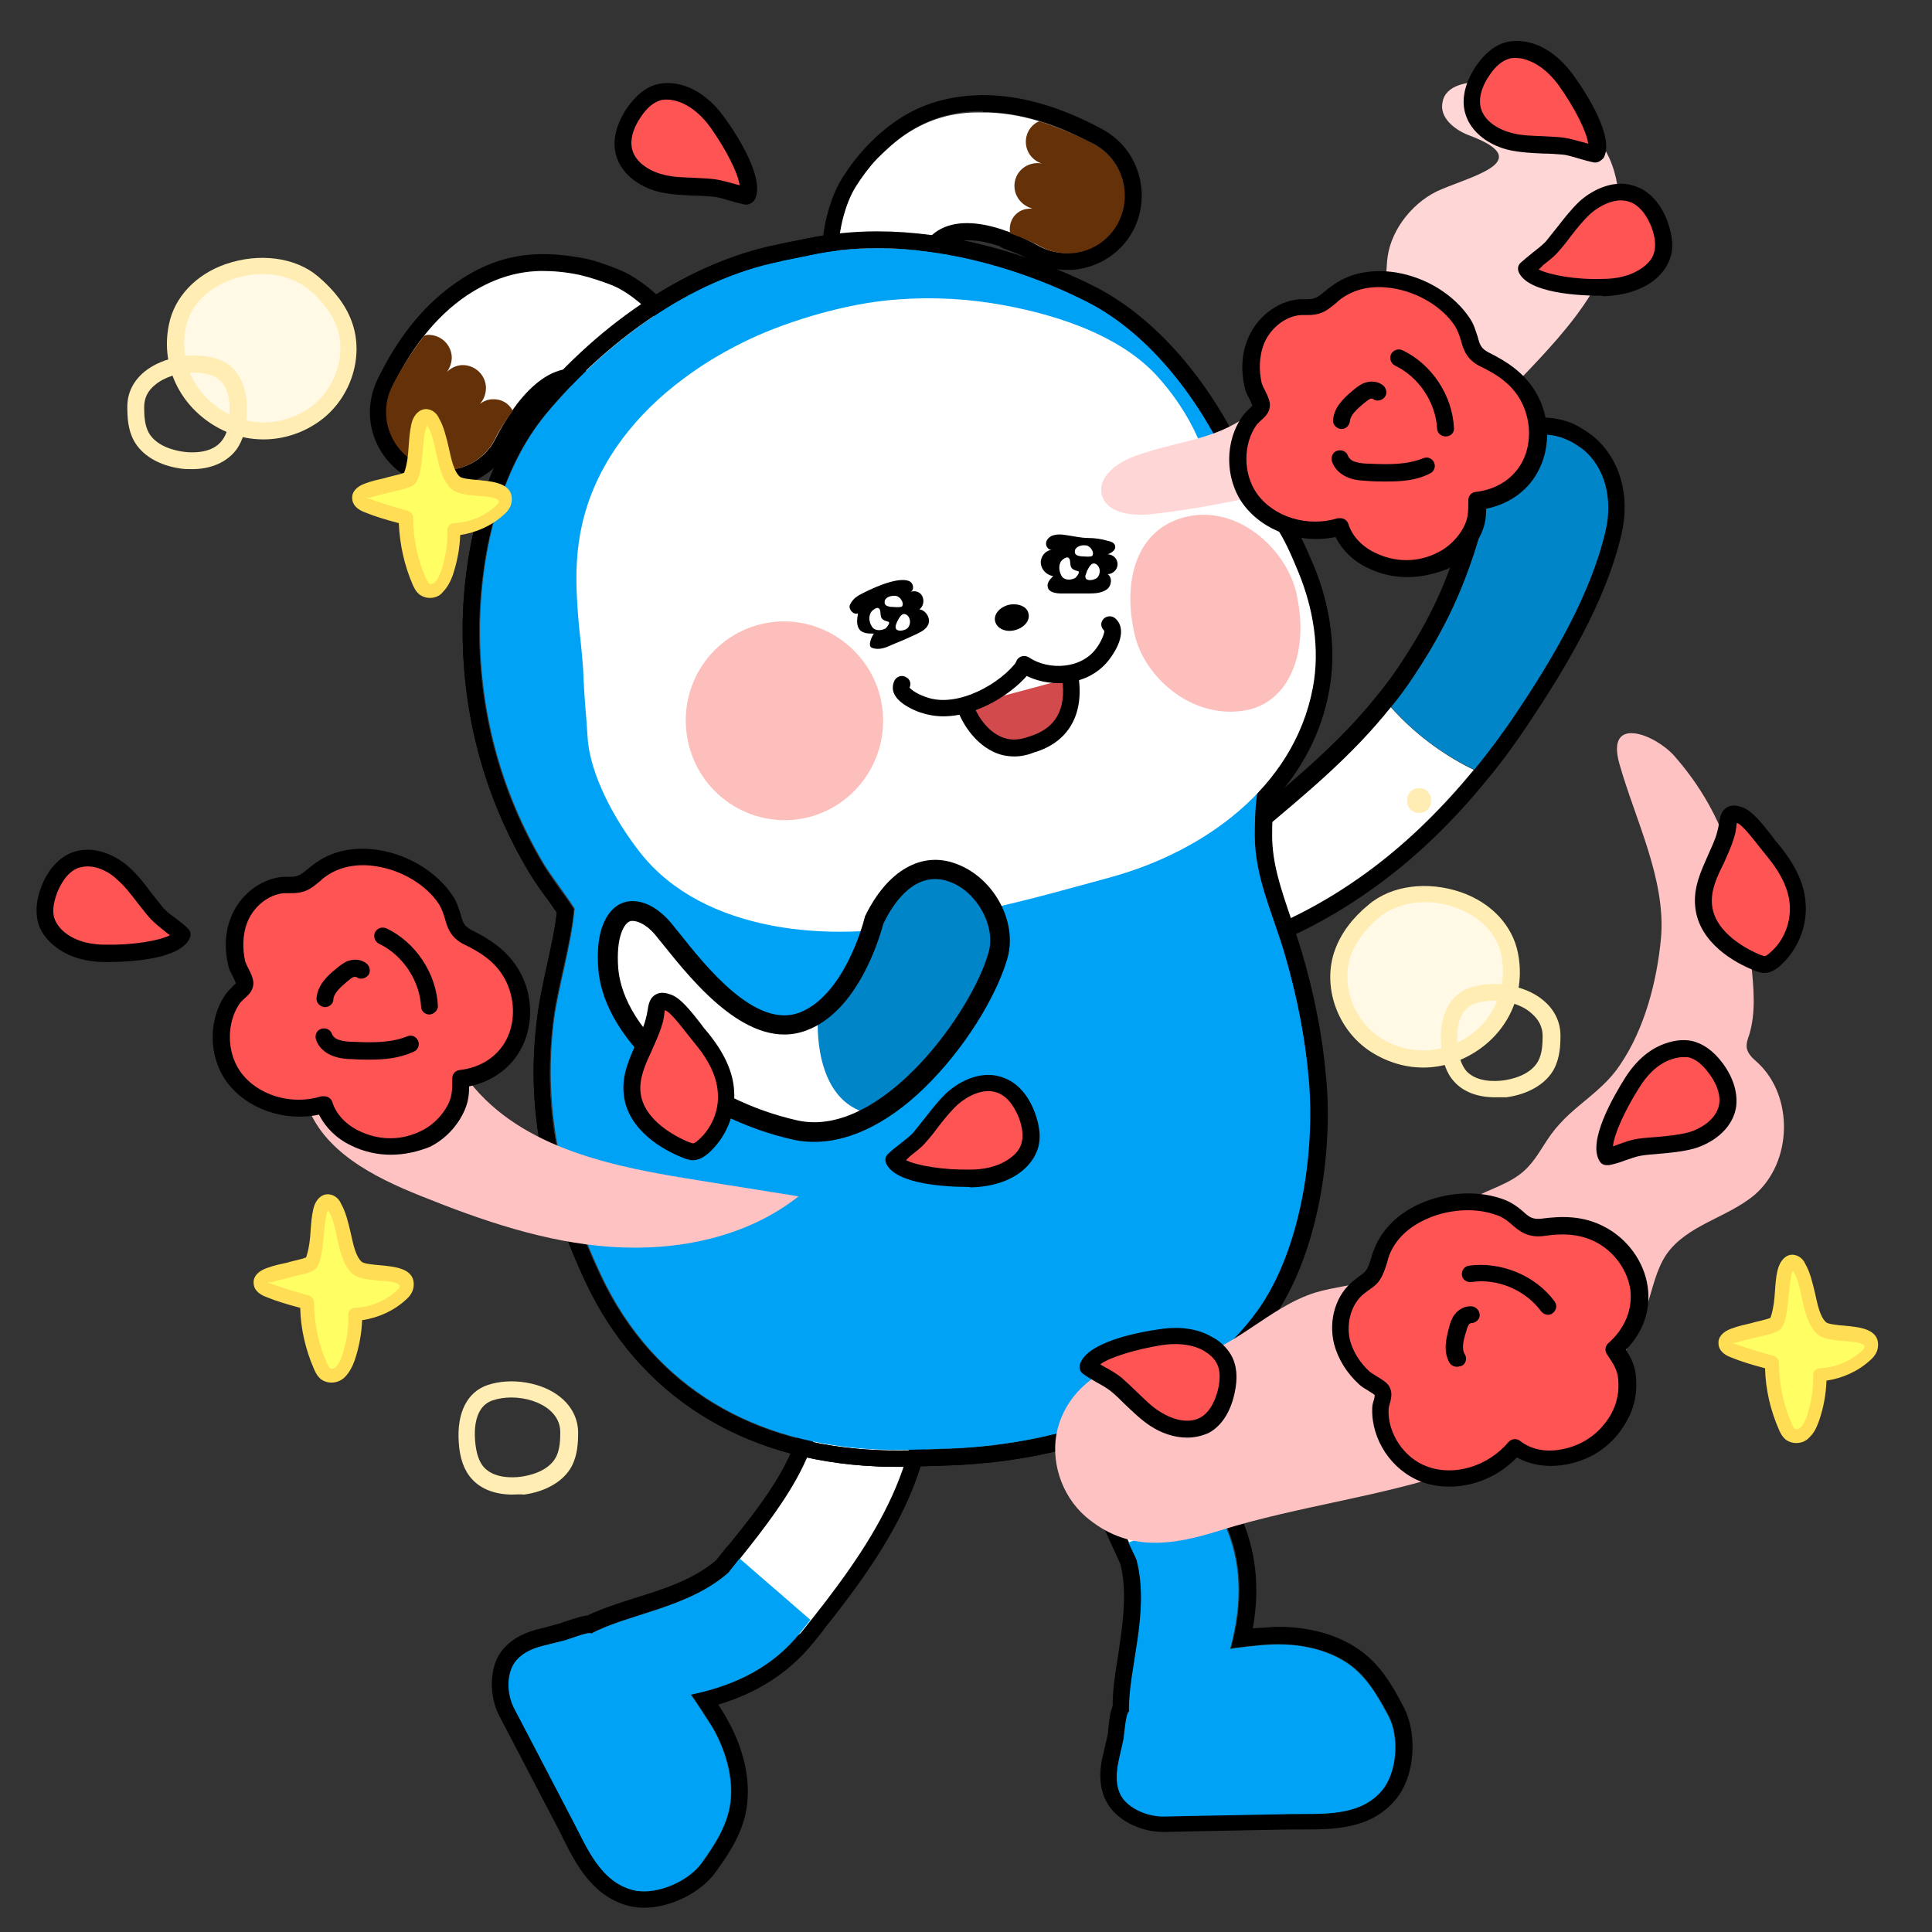 <?xml version="1.0" encoding="utf-8"?>
<!-- Generator: Adobe Illustrator 26.5.0, SVG Export Plug-In . SVG Version: 6.00 Build 0)  -->
<svg version="1.1" id="레이어_5" xmlns="http://www.w3.org/2000/svg" xmlns:xlink="http://www.w3.org/1999/xlink" x="0px"
	 y="0px" viewBox="0 0 390 390" style="enable-background:new 0 0 390 390;" xml:space="preserve">
<rect x="0" y="0" width="390" height="390" fill="#333333" stroke="none"/>
<g>
	<path d="M176,266.5c1.4,0,2.9,0.3,4.2,0.9c2.9,1.4,4.7,4.1,4.9,7.4c1.5,20.1-7.8,35.3-21.4,52.2l0,0l-2,2.5c0,0-0.1,0.1-0.1,0.1
		l0,0c-5.3,6.6-12.5,10.5-22.1,12.5c0,0,0,0,0,0c0.2,0,3.9,5.8,4.4,6.6c2.6,4.5,4.3,10.1,3.6,15.3c-0.6,4.5-3.2,8.5-5.8,12.1
		c-2.2,3.1-7.2,5.7-11.5,5.7c-0.7,0-1.4-0.1-2.1-0.2c-6.8-1.6-9.5-8.6-12.4-14.1l-9.6-18.4c0,0-2.1-4-2.1-4
		c-1.3-2.4-1.7-5.6-0.7-8.2c1-2.7,3.9-4.1,6.5-4.7c1.5-0.4,2.9-0.7,4.4-1.1c0.6-0.2,3.9-1.5,4.9-1.5c0.1,0,0.2,0,0.2,0l0.1,0.1
		c7.4-4,19.5-5.1,27.7-12.3l0,0c0,0,0,0,0,0l2.3-2.8l0,0c10.2-12.6,17.6-23,16.6-37.6c-0.3-3.5,1.2-6.7,4.1-8.6
		C171.8,267.2,173.9,266.5,176,266.5 M176,263.1L176,263.1c-2.8,0-5.6,0.9-7.9,2.4c-3.9,2.7-5.9,6.9-5.6,11.7
		c1,13.3-5.8,22.9-15.6,34.9c-0.1,0.1-0.2,0.2-0.3,0.3l-2.1,2.6c-4.6,3.9-10.6,5.8-16.4,7.6c-3.4,1.1-6.6,2.1-9.5,3.5
		c-1,0.1-2.4,0.5-4.7,1.3c-0.4,0.1-0.6,0.2-0.8,0.3c-1.3,0.3-2.5,0.7-3.8,1l-0.4,0.1c-4.6,1.1-7.7,3.5-8.9,6.8
		c-1.2,3.4-0.9,7.6,0.9,11c0,0,0,0,0,0l0,0l2.1,4l9.6,18.4c0.3,0.6,0.7,1.3,1,2c2.7,5.4,6.1,12,13.6,13.8c0.9,0.2,1.9,0.3,2.9,0.3
		c5.3,0,11.4-3.1,14.3-7.1c2.9-4,5.8-8.4,6.4-13.7c0.9-7.4-2.2-14.1-4.1-17.4c-0.6-1.1-1.2-2-1.7-2.8c8-2.4,14.3-6.5,19.1-12.4
		c0,0,0.1-0.1,0.1-0.1l2-2.5c0,0,0.1-0.1,0.1-0.2c14.7-18.3,23.5-33.8,22-54.4c-0.3-4.6-2.9-8.4-6.8-10.3
		C179.9,263.6,178,263.1,176,263.1L176,263.1z"/>
	<path style="fill:#FFFFFF;" d="M180.2,267.5c2.9,1.4,4.7,4.1,4.9,7.4c1.6,21.1-9.2,37.1-23.5,54.8l-4.9,3.3L145,320.1l2.1-2.6
		c10.9-13.6,20-24.8,18.9-40.5c-0.3-3.5,1.2-6.7,4.1-8.6C173.1,266.3,177,266,180.2,267.5z"/>
	<path style="fill-rule:evenodd;clip-rule:evenodd;fill:#00A2F6;" d="M119.2,329.7l0.1,0.1c7.4-4,19.5-5.1,27.7-12.3l2.3-2.9
		l14.3,12.4l-2.1,2.6c-5.3,6.6-12.5,10.5-22.1,12.5c0.2,0,3.9,5.8,4.4,6.6c2.6,4.5,4.3,10.1,3.6,15.3c-0.6,4.5-3.2,8.5-5.8,12.1
		c-2.6,3.6-9,6.5-13.6,5.5c-6.8-1.6-9.5-8.6-12.4-14.1l-9.6-18.4c0,0-2.1-4-2.1-4c-1.3-2.4-1.7-5.6-0.7-8.2c1-2.7,3.9-4.1,6.5-4.7
		c1.5-0.4,2.9-0.7,4.4-1.1C114.8,330.9,118.8,329.4,119.2,329.7z"/>
</g>
<g>
	<g>
		<path style="fill:#FFFFFF;" d="M280.7,142.7c-7.8,9.8-17,17.3-26.8,25.6c-4.3,3.6-20.2,16.6-11.2,21.8c3.3,1.9,9-1,12.5-2.4
			c7.7-3.1,15-7.3,21.8-12.4c7.6-5.7,14.4-12.5,20.5-19.9C292.5,153,286.2,148.9,280.7,142.7z"/>
		<path style="fill:#0085C9;" d="M299.8,103.4c0,0.2-0.1,0.3-0.1,0.5c-0.9,4-2,7.6-3.3,11.1c-1.8,5-4,9.7-6.7,14.5
			c-1.3,2.3-2.8,4.7-4.4,7.1c-1.4,2.2-3,4.2-4.5,6.1c5.4,6.2,11.8,10.3,16.9,12.7c2.9-3.6,5.7-7.3,8.3-11.2
			c7.4-11,15.2-24.1,18.2-37c1.5-6.3-0.1-12.9-4.7-16.6c-1-0.8-2-1.4-3-1.8c-3.6-1.6-8.1-1.6-11.5,1.4c-0.7,0.6-1.2,1.3-1.7,2
			C301.1,95.4,300.7,99.7,299.8,103.4z"/>
	</g>
	<path d="M311.6,87.7c1.7,0,3.3,0.4,4.8,1.1c1,0.4,2,1.1,3,1.8c4.7,3.7,6.2,10.3,4.7,16.6c-3,12.9-10.8,26-18.2,37
		c-2.6,3.9-5.4,7.6-8.3,11.2c-6.1,7.4-12.9,14.2-20.5,19.9c-6.8,5.1-14.1,9.3-21.8,12.4c-2.7,1.1-6.7,3-9.9,3c-1,0-1.9-0.2-2.6-0.6
		c-9-5.2,6.9-18.2,11.2-21.8c9.8-8.2,19-15.8,26.8-25.6c1.6-1.9,3.1-4,4.5-6.1c1.6-2.4,3.1-4.8,4.4-7.1c2.7-4.7,4.9-9.5,6.7-14.5
		c1.3-3.5,2.4-7.2,3.3-11.1c0-0.2,0.1-0.3,0.1-0.5c0.9-3.8,1.3-8,3.5-11.3c0.5-0.7,1-1.4,1.7-2C307,88.4,309.3,87.7,311.6,87.7
		 M311.6,84.3L311.6,84.3c-3.3,0-6.4,1.2-8.9,3.3c-0.8,0.7-1.5,1.5-2.3,2.6c-2.1,3.1-2.8,6.7-3.5,9.8c-0.2,0.9-0.4,1.7-0.6,2.6
		l-0.1,0.3c-0.9,3.9-2,7.4-3.2,10.9c-1.7,4.8-3.8,9.4-6.4,13.9c-1.3,2.3-2.7,4.5-4.3,6.9c-1.2,1.8-2.6,3.7-4.4,5.9
		c-7.2,9-15.7,16.1-24.7,23.7l-1.6,1.4l-0.4,0.3c-7.6,6.4-15.3,13.8-14.7,20.6c0.2,1.9,1.1,4.6,4.4,6.5c1.2,0.7,2.7,1.1,4.4,1.1
		c3.3,0,6.9-1.5,9.7-2.7c0.5-0.2,1-0.4,1.4-0.6c7.9-3.1,15.5-7.5,22.6-12.8c7.5-5.6,14.6-12.5,21.1-20.5c3.1-3.7,5.9-7.6,8.5-11.5
		c7-10.5,15.5-24.3,18.7-38.1c1.9-8-0.4-15.6-5.9-20c-1.2-0.9-2.5-1.7-3.7-2.3C315.9,84.8,313.7,84.3,311.6,84.3L311.6,84.3z"/>
</g>
<path d="M177.1,50.1c14.5,0,29.6,4.4,42.3,10.8c13,6.6,23,20.2,29,33.4c0.6,1.3,1.1,2.7,1.6,4.1c0.4,0.2,0.7,0.4,0.9,0.6
	c6.1,5.3,8,8.7,11.2,16.5c3,7.3,4.4,15.5,2.9,23.4c-1.6,8.4-5.7,15.5-11.2,21.3c-0.3,2.3-0.5,4.4-0.5,8.5c0,8.5,3.8,16.1,6.1,24.1
	c2.4,8.2,4.1,16.6,4.8,25.1c1.3,14.7-1.6,34.4-10.3,46.6c-12,16.7-33.6,24.9-53.4,27.3c-2.9,0.3-5.9,0.6-8.8,0.7l-5.9,0.2
	c-0.1,0-0.2,0-0.3,0c-1.3,0.1-2.7,0.1-4,0.1c-1.6,0-3.1,0-4.7-0.1c-24.1-1.1-44.7-12-55.7-35.3c-8-17.1-11.8-32.9-9.5-51.2
	c0.8-6.9,3.5-15.1,4.2-22.7c-2-3-4.4-6-6.2-9c-8.8-14.8-13.2-31.4-12.9-48.8c0.3-14.4,4.1-30.9,13.4-42.1c12-14.4,29-27.1,47.3-30.8
	c0,0,0.1,0,0.3-0.1l5.9-1.2C168.2,50.5,172.6,50.1,177.1,50.1 M177.1,46.7c-4.9,0-9.6,0.5-14,1.4l-5.9,1.2l-0.4,0.1
	c-17.3,3.5-35.3,15.2-49.2,31.9c-8.7,10.4-13.8,26.6-14.2,44.2c-0.3,18.1,4.2,35.2,13.4,50.6c1.1,1.8,2.4,3.7,3.7,5.4
	c0.6,0.9,1.3,1.8,1.9,2.7c-0.4,3.6-1.3,7.5-2.1,11.2c-0.8,3.6-1.5,7-1.9,10.3c-2.2,17.7,0.9,34,9.8,53.1
	c10.7,22.8,31.5,36,58.6,37.2c1.6,0.1,3.2,0.1,4.8,0.1c1.4,0,2.8,0,4.1-0.1l0.2,0l6-0.2c3-0.1,6.2-0.4,9.1-0.7
	c24.4-2.9,44.8-13.4,55.7-28.7c9.4-13.1,12.3-34,10.9-48.8c-0.7-8.3-2.4-17-5-25.7c-0.7-2.3-1.5-4.6-2.2-6.8
	c-1.9-5.6-3.7-10.8-3.7-16.4c0-3.4,0.1-5.3,0.3-7c6-6.5,9.8-14,11.3-22.2c1.5-7.9,0.4-16.9-3.1-25.3c-3.5-8.4-5.7-12.1-12.1-17.7
	c-0.1-0.1-0.2-0.2-0.4-0.3c-0.4-1.1-0.8-2.2-1.3-3.3c-7.3-16.1-18.4-28.8-30.5-35C206.8,50.7,191.2,46.7,177.1,46.7L177.1,46.7z"/>
<g>
	<path d="M204.4,260.1c1.2,0,2.5,0.3,3.7,0.8c18.9,7.8,28.5,23.2,37.6,43.1l0,0l1.4,3c0,0,0,0.1,0.1,0.1v0
		c3.6,7.8,3.9,16.1,1.3,25.7c0.1-0.2,7-0.9,8-0.9c0.6,0,1.1,0,1.7,0c4.8,0,9.9,1.1,13.8,3.7c3.9,2.6,6.2,6.8,8.4,10.8
		c2.1,4,1.8,11.1-1.3,14.9c-4.5,5.4-12.1,4.7-18.4,4.8l-21.1,0.4c0,0-4.6,0.1-4.6,0.1c-0.1,0-0.1,0-0.2,0c-2.7,0-5.7-1.1-7.6-3.1
		c-2-2.1-1.9-5.4-1.3-8.1c0.3-1.5,0.7-3,1-4.5c0.1-0.7,0.5-5,1-5.3l0.1-0.1c-0.2-8.6,4.3-20,1.5-30.7l0,0c0,0,0,0,0,0l-1.5-3.3l0,0
		c-6.7-15-12.8-26.5-26.6-32.1c-3.3-1.4-5.5-4.2-6-7.7c-0.5-3.7,1-7.4,3.8-9.6C200.7,260.8,202.5,260.1,204.4,260.1 M204.4,256.7
		C204.4,256.7,204.4,256.7,204.4,256.7c-2.7,0-5.2,0.9-7.4,2.5c-3.7,2.9-5.7,7.9-5,12.7c0.6,4.7,3.6,8.5,8,10.4
		c12.6,5.2,18.2,15.7,24.6,30c0,0.1,0.1,0.3,0.2,0.4l1.4,3.1c1.4,5.9,0.4,12.3-0.5,18.4c-0.6,3.6-1.1,7-1.1,10.2
		c-0.5,1.2-0.7,2.7-0.9,4.9c0,0.4-0.1,0.7-0.1,0.9c-0.3,1.3-0.6,2.6-0.9,3.9l-0.1,0.4c-1.1,4.6-0.3,8.5,2.1,11.1
		c2.4,2.6,6.3,4.2,10.1,4.2l0.2,0c0.1,0,0.1,0,0.2,0l4.4-0.1l21.1-0.4c0.7,0,1.5,0,2.3,0c6.1,0,13.7,0,18.7-6
		c4.2-5,4.3-13.7,1.7-18.6c-2.3-4.5-5-9.1-9.5-12c-4.2-2.8-9.8-4.3-15.7-4.3c-0.6,0-1.3,0-1.9,0.1c-1.3,0.1-2.4,0.1-3.4,0.2
		c1.5-8.4,0.6-15.9-2.6-23l-0.1-0.2l-1.3-3c0-0.1-0.1-0.1-0.1-0.2c-9.9-21.7-19.9-36.7-39.3-44.7
		C207.8,257.1,206.1,256.7,204.4,256.7L204.4,256.7z"/>
	<path style="fill:#FFFFFF;" d="M199.1,262c2.5-2,5.8-2.4,9-1.1c19.9,8.2,29.5,25.2,39,46.3l0.7,6l-16.9,4.7l-1.4-3.1
		c-7.4-16-13.3-29.4-28.1-35.5c-3.3-1.4-5.5-4.2-6-7.7C194.9,267.9,196.3,264.1,199.1,262z"/>
	<path style="fill-rule:evenodd;clip-rule:evenodd;fill:#00A2F6;" d="M227.8,345.6l0.1-0.1c-0.2-8.6,4.3-20,1.5-30.7l-1.6-3.4
		l17.8-7.3l1.4,3.1c3.6,7.8,3.9,16.1,1.3,25.7c0.1-0.2,7-0.9,8-0.9c5.3-0.3,11.1,0.7,15.6,3.7c3.9,2.6,6.3,6.8,8.4,10.8
		c2.1,4,1.8,11.1-1.3,14.9c-4.5,5.4-12.1,4.7-18.4,4.8l-21.1,0.4c0,0-4.6,0.1-4.6,0.1c-2.8,0-5.9-1.1-7.8-3.1
		c-2-2.1-1.9-5.4-1.3-8.1c0.3-1.5,0.7-3,1-4.5C226.9,350.2,227.3,345.8,227.8,345.6z"/>
</g>
<g>
	<path d="M198.5,22.6c6.6,0,12.9,1.9,18.8,4.7c1.9,0.9,3.2,1.6,3.7,1.8c2.1,1.2,3.7,2.9,4.7,4.9c1.7,3.3,1.7,7.4-0.2,10.9
		c-2.1,3.8-6,6-10.1,6c-1.9,0-3.8-0.5-5.6-1.5c0,0,0,0,0,0c-1.6-0.9-3.8-1.8-6-2.6c0-0.1,0-0.1,0-0.2c-2.7-1-5.7-1.7-8.4-1.7
		c-3.8,0-7.1,1.3-9.2,5.1c-1.9,3.5-3.5,13.6-8.8,13.6c-0.5,0-1.1-0.1-1.7-0.3c-9.2-3.3-6.7-19.7-2.7-25.9c1.2-1.9,2.6-3.8,4.2-5.5
		c1.9-2,3.9-3.7,6-5.1c4.4-2.9,9.2-4.4,15.2-4.4C198.3,22.6,198.4,22.6,198.5,22.6 M198.5,19.2l-0.3,0c-6.5,0.1-12.1,1.7-17,5
		c-2.2,1.5-4.4,3.3-6.5,5.6c-1.5,1.6-3,3.5-4.6,6c-3.4,5.3-5.6,15.5-3.1,22.8c1.3,4,3.9,6.8,7.5,8.1c1,0.4,1.9,0.5,2.9,0.5
		c6.3,0,8.9-7.3,10.5-12.1c0.5-1.4,0.9-2.6,1.3-3.3c0.8-1.4,2.2-3.3,6.2-3.3c1.9,0,4,0.4,6.4,1.2c0.3,0.2,0.6,0.4,0.9,0.5
		c2,0.7,4,1.5,5.5,2.4c2.2,1.3,4.8,1.9,7.3,1.9c5.4,0,10.5-3,13.1-7.7c2.4-4.4,2.5-9.6,0.3-14.1c-1.3-2.7-3.4-4.9-6-6.4
		c-0.7-0.4-2-1.1-3.9-2C211.8,20.9,204.9,19.2,198.5,19.2L198.5,19.2z"/>
	<g>
		<g>
			<path style="fill:#FFFFFF;" d="M183,27c-2.1,1.4-4,3.1-6,5.1c-1.6,1.7-3,3.6-4.2,5.5c-4,6.2-6.5,22.5,2.7,25.9
				c6.7,2.4,8.5-9.4,10.5-13.3c4.7-8.8,16.7-4.5,23.6-0.6c5.6,3.1,12.6,1.1,15.7-4.5c3.1-5.6,1.1-12.7-4.5-15.8
				c-6.9-3.9-14.7-6.7-22.8-6.6C192.3,22.6,187.4,24.1,183,27z"/>
			<path style="fill:#653109;" d="M205.8,42.7c0.8-0.5,1.7-0.6,2.6-0.6c-1.1-0.3-2.2-1-2.9-2.1c-1.4-2.2-0.7-5.1,1.5-6.4
				c1-0.6,2.2-0.8,3.3-0.6c-1-0.3-1.9-1-2.5-1.9c-1.4-2.2-0.7-5.1,1.5-6.4c0.2-0.1,0.4-0.2,0.6-0.2c5.9,1.9,10.2,4.2,11.2,4.8
				c5.6,3.2,7.6,10.2,4.5,15.9c-3.1,5.6-10.1,7.6-15.7,4.5c-1.6-0.9-3.8-1.8-6-2.6C203.6,45.3,204.3,43.6,205.8,42.7"/>
		</g>
	</g>
</g>
<g>
	<path d="M109.7,54.7c2.3,0,4.7,0.3,7.3,0.8c2.2,0.5,4.5,1.3,6.6,2.1c6.8,2.8,18.2,14.8,12.5,22.8c-1,1.4-2.2,2-3.6,2
		c-4.2,0-9.6-5.3-12.6-6.9c-1.5-0.8-3-1.1-4.4-1.1c-4.8,0-9,3.9-12,8.3c0,0,0.1,0.1,0.1,0.1c-1.4,1.9-2.6,3.9-3.5,5.5c0,0,0,0,0,0
		c-2,4.1-6.1,6.5-10.4,6.5c-1.7,0-3.5-0.4-5.1-1.2c-3.6-1.8-5.9-5.2-6.4-8.9c-0.3-2.2,0-4.5,1-6.7c0.1-0.2,0.3-0.6,0.6-1.2
		C83.3,70.2,88,64,94.2,59.7c4.9-3.4,9.7-4.9,15-5C109.4,54.7,109.6,54.7,109.7,54.7 M109.7,51.3l-0.6,0c-6,0.1-11.5,1.9-16.8,5.6
		c-6.2,4.2-11.4,10.4-15.5,18.5c-0.3,0.5-0.5,1-0.6,1.2c-1.3,2.7-1.8,5.7-1.4,8.7c0.7,4.9,3.8,9.2,8.2,11.4c2.1,1,4.3,1.6,6.7,1.6
		c5.7,0,10.8-3.2,13.4-8.3c0,0,0,0,0-0.1c0.8-1.5,1.9-3.3,3.2-5.1c0.2-0.3,0.4-0.6,0.5-0.9c1.9-2.6,5.2-6.1,8.7-6.1
		c0.9,0,1.9,0.2,2.8,0.7c0.7,0.4,1.8,1.2,3,2c3.2,2.3,7.2,5.2,11.2,5.2c2.6,0,4.8-1.2,6.4-3.4c2.2-3.1,2.7-6.8,1.6-10.9
		c-2.1-7.4-9.7-14.6-15.6-17c-2.8-1.1-5.1-1.9-7.2-2.3C114.8,51.6,112.3,51.3,109.7,51.3L109.7,51.3z"/>
	<g>
		<path style="fill:#FFFFFF;" d="M109.2,54.7c2.5,0,5,0.2,7.8,0.8c2.2,0.5,4.5,1.3,6.6,2.1c6.8,2.8,18.2,14.8,12.5,22.8
			c-4.1,5.8-12.3-2.9-16.2-4.9c-8.8-4.5-16.2,5.8-19.8,12.9c-2.8,5.8-9.8,8.1-15.5,5.2c-5.7-2.9-8.1-9.8-5.3-15.6
			c3.5-7.2,8.3-13.9,15-18.4C99.2,56.4,104,54.8,109.2,54.7z"/>
		<path style="fill:#653109;" d="M99.4,80.6c-0.9,0-1.8,0.4-2.5,0.9c0.8-0.9,1.2-2,1.2-3.3c-0.1-2.6-2.3-4.6-4.9-4.5
			c-1.2,0.1-2.2,0.6-3,1.4c0.6-0.8,1-1.9,1-3c-0.1-2.6-2.3-4.6-4.9-4.5c-0.2,0-0.4,0.1-0.7,0.2c-3.8,4.9-6,9.3-6.5,10.3
			c-2.8,5.8-0.4,12.7,5.4,15.6c5.7,2.9,12.7,0.5,15.5-5.2c0.8-1.7,2.1-3.7,3.5-5.6C102.7,81.4,101.2,80.5,99.4,80.6"/>
	</g>
</g>
<g>
	<path style="fill-rule:evenodd;clip-rule:evenodd;fill:#00A2F6;" d="M264.3,217.9c-0.8-8.5-2.5-16.9-4.8-25.1
		c-2.3-8-6.1-15.7-6.1-24.1c0-7.2,0.5-8.2,1.5-15.4c2.6-18.5,1.3-42-6.4-59c-6-13.1-16-26.7-29-33.4c-16.7-8.5-37.4-13.3-55.7-9.5
		l-5.9,1.2c-0.2,0-0.3,0.1-0.3,0.1c-18.3,3.7-35.3,16.4-47.3,30.8c-9.3,11.2-13.1,27.7-13.4,42.1c-0.3,17.4,4.1,34,12.9,48.8
		c1.8,2.9,4.2,5.9,6.2,9c-0.7,7.7-3.3,15.8-4.2,22.7c-2.2,18.3,1.5,34.1,9.5,51.2c10.9,23.3,31.6,34.2,55.7,35.3
		c2.9,0.1,5.8,0.1,8.7,0c0.1,0,0.2,0,0.3,0l5.9-0.2c2.9-0.1,5.9-0.3,8.8-0.7c19.7-2.4,41.4-10.5,53.4-27.3
		C262.7,252.4,265.6,232.6,264.3,217.9z"/>
	<path d="M177.1,50.1c14.5,0,29.6,4.4,42.3,10.8c13,6.6,23,20.2,29,33.4c7.7,17,9,40.5,6.4,59c-1,7.2-1.5,8.1-1.5,15.4
		c0,8.5,3.8,16.1,6.1,24.1c2.4,8.2,4.1,16.6,4.8,25.1c1.3,14.7-1.6,34.4-10.3,46.6c-12,16.7-33.6,24.9-53.4,27.3
		c-2.9,0.3-5.9,0.6-8.8,0.7l-5.9,0.2c-0.1,0-0.2,0-0.3,0c-1.3,0.1-2.7,0.1-4,0.1c-1.6,0-3.1,0-4.7-0.1c-24.1-1.1-44.7-12-55.7-35.3
		c-8-17.1-11.8-32.9-9.5-51.2c0.8-6.9,3.5-15.1,4.2-22.7c-2-3-4.4-6-6.2-9c-8.8-14.8-13.2-31.4-12.9-48.8
		c0.3-14.4,4.1-30.9,13.4-42.1c12-14.4,29-27.1,47.3-30.8c0,0,0.1,0,0.3-0.1l5.9-1.2C168.2,50.5,172.6,50.1,177.1,50.1 M177.1,46.7
		c-4.9,0-9.6,0.5-14,1.4l-5.9,1.2l-0.4,0.1c-17.3,3.5-35.3,15.2-49.2,31.9c-8.7,10.4-13.8,26.6-14.2,44.2
		c-0.3,18.1,4.2,35.2,13.4,50.6c1.1,1.8,2.4,3.7,3.7,5.4c0.6,0.9,1.3,1.8,1.9,2.7c-0.4,3.6-1.3,7.5-2.1,11.2
		c-0.8,3.6-1.5,7-1.9,10.3c-2.2,17.7,0.9,34,9.8,53.1c10.7,22.8,31.5,36,58.6,37.2c1.6,0.1,3.2,0.1,4.8,0.1c1.4,0,2.8,0,4.2-0.1
		l0.2,0l6-0.2c3-0.1,6.2-0.4,9.1-0.7c24.4-2.9,44.8-13.4,55.7-28.7c9.4-13.1,12.3-34,10.9-48.8c-0.7-8.3-2.4-17-5-25.7
		c-0.7-2.3-1.5-4.6-2.2-6.8c-1.9-5.6-3.7-10.8-3.7-16.4c0-5.4,0.3-7.1,0.9-11c0.2-1.1,0.4-2.4,0.6-3.9c2.4-17.1,1.9-42-6.7-60.9
		c-7.3-16.1-18.4-28.8-30.5-35C206.8,50.7,191.2,46.7,177.1,46.7L177.1,46.7z"/>
</g>
<g>
	<g>
		<path style="fill-rule:evenodd;clip-rule:evenodd;fill:#FFFFFF;" d="M118.6,148.6c-0.3-5.1-0.6-6.2-0.9-13.8
			c-0.1-1.4-0.5-5.7-0.7-7.2c-0.3-2.8-0.5-5.9-0.6-8.4c-0.2-5.1,0.2-10.3,1.6-15.3c3.1-11.2,10.6-20.5,19.9-27.4
			c3.7-2.8,7.7-5.2,11.9-7.3c8.2-4.1,19.6-7.5,28.7-8.5c7.3-0.8,14.7-0.6,21.7,0.5c11.4,1.8,25.1,5.9,33.1,14.4
			c3.5,3.8,6.4,8.1,8.5,12.8c0.8,1.8,2,3.8,2.7,6l0.2-0.1c0.7,2.1,4.7,3.4,6.2,4.7c6.1,5.4,8,8.7,11.2,16.5c3,7.3,4.4,15.5,2.9,23.4
			c-3.9,20.3-22.2,33-40.5,38.1c-2.5,0.7-5.1,1.4-7.7,2.1c-11.9,3.3-18.2,4.6-30.3,7.2c-18.6,4-44.4,2.1-57.2-14.1
			C124.4,166,119,156.5,118.6,148.6z"/>
	</g>
	<g>
		<g>
			<path style="fill-rule:evenodd;clip-rule:evenodd;fill:#FCBFBB;" d="M177.7,140.7c2.6,10.8-3.9,21.6-14.6,24.3
				c-10.7,2.6-21.5-4-24.1-14.8c-2.6-10.8,3.9-21.6,14.6-24.2C164.2,123.4,175,130,177.7,140.7"/>
			<path style="fill-rule:evenodd;clip-rule:evenodd;fill:#FCBFBB;" d="M261.9,120.8c2.2,10.9-1.6,21-10.5,22.6
				c-10.8,1.9-20.3-6.7-22.3-15.1c-2.6-10.8,0.1-21.9,10.9-24.1C250.8,102.1,260.5,111.9,261.9,120.8z"/>
		</g>
		<g>
			<path style="fill-rule:evenodd;clip-rule:evenodd;" d="M207.6,123.8c0.4,1.4-0.8,2.9-2.7,3.4s-3.6-0.3-4-1.7
				c-0.4-1.4,0.8-2.9,2.7-3.4C205.5,121.7,207.3,122.4,207.6,123.8"/>
			<g>
				<path style="fill-rule:evenodd;clip-rule:evenodd;fill:#D34A4C;" d="M194.9,142.5c1.1,3.3,5.6,10.8,13.5,7.8
					c8.8-2.5,8.2-10.5,7.8-13.5"/>
				<path d="M204.8,152.7c-1.5,0-3-0.3-4.4-1c-4.1-2-6.5-6.4-7.2-8.7c-0.3-0.9,0.2-1.9,1.1-2.1c0.9-0.3,1.9,0.2,2.1,1.1
					c0.5,1.6,2.3,5.1,5.4,6.6c1.8,0.9,3.7,0.9,5.9,0.1c5.4-1.6,7.6-5.5,6.7-11.7c-0.1-0.9,0.5-1.8,1.4-1.9c0.9-0.1,1.8,0.5,1.9,1.4
					c1.2,7.8-2.1,13.4-9,15.4C207.5,152.4,206.1,152.7,204.8,152.7z"/>
			</g>
			<path d="M190.4,144.6c-1.6,0-3.2-0.3-4.7-0.8c-1.7-0.6-4.6-2-5.3-4c-0.3-0.8-0.2-1.7,0.2-2.5c0.5-0.8,1.5-1.1,2.3-0.6
				c0.8,0.4,1.1,1.3,0.7,2.1c0.3,0.4,1.5,1.3,3.3,1.9c6.4,2.4,15.4-2.9,18.5-7.4c0.5-0.8,1.6-1,2.4-0.4c0.8,0.5,1,1.6,0.4,2.4
				C204.9,139.8,197.4,144.6,190.4,144.6z"/>
			<path d="M213.7,137.9c-2.9,0-5.7-0.8-7.9-2.3c-0.8-0.5-1-1.6-0.5-2.4c0.5-0.8,1.6-1,2.4-0.5c4,2.7,10.8,2.4,13.8-2.1
				c1.1-1.6,1.5-3,1.4-3.3c-0.7-0.6-0.8-1.6-0.2-2.3c0.6-0.7,1.7-0.8,2.4-0.2c1.8,1.5,1.6,4.4-0.8,7.8
				C221.8,136.3,217.7,137.9,213.7,137.9z"/>
			<g>
				<g>
					<path style="fill-rule:evenodd;clip-rule:evenodd;" d="M173.3,120.2c2-1.1,8.1-4.1,10.4-2.8c0.7,0.4,0.9,1.7,0.1,2.1
						c0.9-0.4,2,0,2.4,0.9s0.2,2-0.6,2.6c1.3,0.2,2.3,1.8,1.8,3c-0.4,1.1-1.6,1.6-2.6,2.1c-1.5,0.7-3.1,1.4-4.6,2
						c-1.3,0.6-2.7,1.2-4.1,0.7c-0.2-0.1-0.3-0.1-0.4-0.3c-0.1-0.2-0.1-0.4-0.1-0.6c0.1-0.7,0.4-1.4,0.8-2c-1,0-2.1,0-2.8-0.7
						c-0.8-0.9-0.6-2.2-0.4-3.4c-0.8,0.4-1.8-0.6-1.7-1.5C171.8,121.4,172.5,120.7,173.3,120.2z"/>
				</g>
				<path style="fill-rule:evenodd;clip-rule:evenodd;fill:#FFFFFF;" d="M178.9,120.8c-0.1,0.1-0.3,0.3-0.3,0.5
					c-0.2,0.9,0.5,1.1,1.2,1.2c0.4,0,2,0.2,2.3-0.1c0.5-0.8-0.5-2-1.2-2.1C180.4,120.2,179.4,120.3,178.9,120.8z"/>
				<path style="fill-rule:evenodd;clip-rule:evenodd;fill:#FFFFFF;" d="M175.9,126.3c0.2,0.4,0.5,0.7,0.9,0.8
					c0.6,0.2,1.3,0.1,1.9-0.2c0.2-0.1,1.2-1.3,0.6-1.4c-0.7-0.2-1.4-0.4-1.5-1.2c-0.1-0.4,0-1.2-0.4-1.5c-0.3-0.2-0.7,0-1.1,0.3
					C175.3,123.8,175.3,125.3,175.9,126.3z"/>
				<path style="fill-rule:evenodd;clip-rule:evenodd;fill:#FFFFFF;" d="M180.8,126.7c0,0.1,0.1,0.2,0.1,0.3
					c0.5,0.6,1.9,0.2,2.3-0.2c0.7-0.7,0.7-2.1-0.2-2.7c-1-0.6-1.5,0.7-1.9,1.4C181,125.8,180.7,126.3,180.8,126.7z"/>
			</g>
			<g>
				<g>
					<path style="fill-rule:evenodd;clip-rule:evenodd;" d="M215.1,108c1.5,0.2,3.1,0.6,4.6,0.6c1.3,0,2.7,0.2,4,0.6
						c0.6,0.1,1.3,0.4,1.4,1c0.2,0.8-0.7,1.4-1.5,1.7c1.1,0,2,0.9,2,2c0,1.1-1,2-2,2c1,0.7,0.8,2.4-0.2,3.1c-1,0.7-2.3,0.8-3.6,0.8
						c-1.8,0-3.7,0-5.5,0c-1.1,0-2.6-0.2-2.8-1.3c-0.2-0.9,0.5-1.6,1.1-2.2c-1.3-0.2-2.4-1.3-2.5-2.6s0.9-2.6,2.2-2.7
						c-0.8,0-1.3-0.9-1.1-1.6s0.9-1.3,1.7-1.4C213.6,107.8,214.4,107.9,215.1,108z"/>
				</g>
				<path style="fill-rule:evenodd;clip-rule:evenodd;fill:#FFFFFF;" d="M217.3,110.6c-0.1,0.1-0.3,0.3-0.3,0.5
					c-0.2,0.9,0.5,1.1,1.2,1.2c0.4,0,2,0.2,2.3-0.1c0.5-0.8-0.5-2-1.2-2.1C218.7,110,217.8,110.1,217.3,110.6z"/>
				<path style="fill-rule:evenodd;clip-rule:evenodd;fill:#FFFFFF;" d="M214.2,116.1c0.2,0.4,0.5,0.7,0.9,0.8
					c0.6,0.2,1.3,0.1,1.9-0.2c0.2-0.1,1.2-1.3,0.6-1.4c-0.7-0.2-1.4-0.4-1.5-1.2c-0.1-0.4,0-1.2-0.4-1.5c-0.3-0.2-0.7,0-1.1,0.3
					C213.6,113.6,213.7,115.1,214.2,116.1z"/>
				<path style="fill-rule:evenodd;clip-rule:evenodd;fill:#FFFFFF;" d="M219.1,116.5c0,0.1,0.1,0.2,0.1,0.3
					c0.5,0.6,1.9,0.2,2.3-0.2c0.7-0.7,0.7-2.1-0.2-2.7c-1-0.6-1.5,0.7-1.9,1.4C219.4,115.6,219,116.1,219.1,116.5z"/>
			</g>
		</g>
	</g>
</g>
<g>
	<path style="fill:#FFFFFF;" d="M127.7,183.9c-0.5,0-0.9,0.1-1.4,0.3c-2.1,0.8-4.1,4.3-3.5,11.6c1.2,13.6,18.2,28.1,37.9,32.5
		c18.3,4,37.4-22.7,40.9-35.5c1.7-6.2-2.6-14.1-9.1-16.5c-6.1-2.3-11.9,1.2-16,9.6c-0.6,2.1-4.7,16.7-14.3,20.4
		c-10.3,3.9-21-9.5-26.7-16.8l-0.9-1.1C132.3,185.5,129.8,183.9,127.7,183.9z"/>
	<path style="fill:#0085C9;" d="M165.1,205.6c0,0-1.2,16.7,10.4,19.2c0,0,23.8-15.7,26.1-32.2c0,0,1.6-15.3-13-17.2
		c0,0-13,2.8-15.7,19.5L165.1,205.6z"/>
	<path d="M164.4,230.5c-1.4,0-2.7-0.1-4.1-0.4c-20.5-4.5-38.2-19.8-39.5-34.2c-0.9-10.5,3.4-13.1,4.8-13.6c0.7-0.3,1.4-0.4,2.1-0.4
		c2.8,0,5.8,1.8,8.4,5.2l0.9,1.1c5.4,6.8,15.5,19.6,24.4,16.2c8.8-3.4,12.7-17.4,13.1-19l0.1-0.4c4.5-9.3,11.5-13.3,18.5-10.6
		c7.5,2.8,12.3,11.6,10.3,18.9c-1.7,6.2-7.1,16.3-15.4,24.9C180.3,226.2,172,230.5,164.4,230.5z M127.7,185.9c-0.2,0-0.4,0-0.6,0.1
		c-1,0.4-2.8,2.9-2.3,9.5c1.1,12.8,17.4,26.5,36.3,30.7c16.9,3.6,35.3-22.2,38.5-34.1c1.4-5.2-2.4-12.1-7.9-14.1
		c-6.8-2.5-11.3,4.1-13.4,8.5c-0.9,3.4-5.3,17.7-15.5,21.5c-11.6,4.4-22.9-9.8-29-17.4l-0.9-1.1
		C130.9,186.8,128.9,185.9,127.7,185.9z"/>
</g>
<path d="M274.3,283.1c-1.2,0-2.3-0.3-3.1-1c-0.8-0.6-0.9-1.6-0.4-2.4c0.6-0.8,1.6-0.9,2.4-0.4c0.4,0.3,1.1,0.4,1.9,0.2
	c0.9-0.2,1.8-0.8,2.6-1.3c3.5-2.1,6.5-4.1,8.5-6.9c0.5-0.8,1.6-1,2.4-0.4c0.8,0.5,1,1.6,0.4,2.4c-2.3,3.4-5.8,5.7-9.5,7.9
	c-1,0.6-2.2,1.3-3.6,1.7C275.4,283.1,274.9,283.1,274.3,283.1z"/>
<g>
	<g>
		<path style="fill-rule:evenodd;clip-rule:evenodd;fill:#FF5454;" d="M185.4,229.8c2.3-2.7,4.2-5.7,6.8-8.1
			c2.6-2.3,6.4-3.9,9.7-2.6c2.6,1,4.3,3.5,5.3,6.1c0.8,2.1,1.2,4.5,0.4,6.6c-0.5,1.4-1.6,2.6-2.8,3.5c-2.6,1.9-5.8,2.6-9,2.6
			c-3.3,0-13.9-0.4-15.5-3.7C181.9,232.6,183.9,231.4,185.4,229.8z"/>
		<path d="M195.6,239.6c-4.6,0-14.7-0.5-16.7-4.7c-0.3-0.7-0.2-1.4,0.3-1.9c0.8-0.8,1.6-1.4,2.5-2.1c0.9-0.7,1.8-1.4,2.6-2.2
			c0.8-1,1.6-2,2.4-3c1.4-1.8,2.8-3.6,4.5-5.2c2.8-2.5,7.3-4.6,11.5-2.9c2.7,1,4.9,3.5,6.2,7c1.1,3,1.3,5.6,0.4,7.8
			c-0.6,1.6-1.8,3.1-3.4,4.3c-2.6,1.9-6,2.9-10,3C195.8,239.6,195.7,239.6,195.6,239.6z M182.9,234.2c2.2,1.1,7.5,2,13,1.9
			c2.2,0,5.4-0.4,8-2.3c0.8-0.6,1.8-1.5,2.2-2.7c0.5-1.4,0.4-3.2-0.4-5.4c-0.6-1.5-1.9-4.2-4.3-5.1c-2.8-1.1-6,0.6-8,2.3
			c-1.5,1.4-2.8,3-4.1,4.7c-0.8,1.1-1.7,2.2-2.6,3.2c0,0,0,0,0,0c-0.9,1-2,1.8-3,2.6C183.4,233.7,183.1,234,182.9,234.2z
			 M185.4,229.8L185.4,229.8L185.4,229.8z"/>
	</g>
	<g>
		<path style="fill-rule:evenodd;clip-rule:evenodd;fill:#FF5454;" d="M31.7,184.4c-2.3-2.7-4.2-5.7-6.8-8.1
			c-2.6-2.3-6.4-3.9-9.7-2.6c-2.6,1-4.3,3.5-5.3,6.1c-0.8,2.1-1.2,4.5-0.4,6.6c0.5,1.4,1.6,2.6,2.8,3.5c2.6,1.9,5.8,2.6,9,2.6
			c3.3,0,13.9-0.4,15.5-3.7C35.3,187.2,33.3,186,31.7,184.4z"/>
		<path d="M21.6,194.2c-0.1,0-0.2,0-0.3,0c-3.9,0-7.4-1-10-3c-1.6-1.2-2.8-2.7-3.4-4.3c-0.8-2.2-0.7-4.9,0.4-7.8
			c1.3-3.5,3.6-6,6.2-7c4.2-1.6,8.7,0.4,11.5,2.9c1.8,1.6,3.2,3.4,4.5,5.2c0.8,1,1.6,2,2.4,3c0.7,0.8,1.6,1.5,2.6,2.2
			c0.9,0.7,1.7,1.3,2.5,2.1c0.5,0.5,0.6,1.3,0.3,1.9C36.3,193.7,26.2,194.2,21.6,194.2z M17.7,174.9c-0.6,0-1.3,0.1-1.9,0.3
			c-2.4,0.9-3.7,3.6-4.3,5.1c-0.8,2.2-1,4-0.4,5.4c0.5,1.2,1.5,2.2,2.2,2.7c2.5,1.9,5.7,2.3,8,2.3c5.6,0.1,10.8-0.8,13-1.9
			c-0.3-0.2-0.6-0.5-0.9-0.7c-1-0.8-2-1.6-3-2.6c0,0,0,0,0,0c-0.9-1-1.7-2.1-2.6-3.2c-1.3-1.7-2.6-3.4-4.1-4.7
			C22.3,176.2,20,174.9,17.7,174.9z"/>
	</g>
	<g>
		<path style="fill-rule:evenodd;clip-rule:evenodd;fill:#FF5454;" d="M127.6,220.7c0.5,5.4,5.6,9.3,10.7,11.4
			c0.6,0.2,1.2,0.5,1.8,0.4c0.7-0.1,1.4-0.5,2-1c3.2-2.7,4.9-6.9,4.6-11.1c-0.3-4.2-2.6-8-5.3-11.2c-1.4-1.7-4.4-6.1-6.4-6.8
			c-3-1.1-2.2,1.3-3,4.1C130.6,211.2,127.1,215.5,127.6,220.7z"/>
		<path d="M139.9,234.2c-0.9,0-1.6-0.3-2.3-0.6c-3.3-1.3-11-5.3-11.7-12.8c0,0,0,0,0,0c-0.4-3.9,1.2-7.2,2.6-10.4
			c0.7-1.6,1.4-3,1.8-4.5c0.2-0.7,0.3-1.3,0.4-1.8c0.2-1.3,0.4-2.6,1.6-3.3c1.1-0.7,2.4-0.3,3.2,0c1.9,0.7,3.8,3.1,6,5.9
			c0.4,0.6,0.8,1.1,1.1,1.4c3.5,4.2,5.4,8.2,5.6,12.2c0.3,4.7-1.7,9.4-5.2,12.5c-0.7,0.6-1.7,1.3-2.9,1.4
			C140.2,234.2,140,234.2,139.9,234.2z M129.3,220.5c0.6,5.8,7.5,9.1,9.6,10c0.3,0.1,0.8,0.3,1,0.3c0.2,0,0.6-0.2,1-0.6
			c2.7-2.3,4.3-6,4-9.6c-0.2-3.3-1.8-6.6-4.9-10.3c-0.3-0.4-0.7-0.9-1.2-1.5c-1.1-1.4-3.4-4.4-4.4-4.8c-0.1,0-0.2-0.1-0.2-0.1
			c0,0.2-0.1,0.5-0.1,0.8c-0.1,0.7-0.2,1.5-0.5,2.3c-0.5,1.7-1.3,3.4-2,5C130.3,214.8,129,217.6,129.3,220.5L129.3,220.5z"/>
	</g>
	<path style="fill-rule:evenodd;clip-rule:evenodd;fill:#FFC2C2;" d="M61.9,222.8c3.3,9.6,13.5,14.8,23,18.6
		c12.4,5,25.2,9.4,38.5,10.3c13.3,0.9,27.3-1.9,37.8-10.2c-6.7-1.1-13.3-2.1-20-3.2c-17.1-2.7-35.8-6.3-46.5-20
		c-8.4-10.8-11-37.2-29.5-35.4c-7.6,0.7-12.3,7-13.4,14.3C50.2,207,58.8,213.8,61.9,222.8z"/>
	<g>
		<g>
			<path style="fill-rule:evenodd;clip-rule:evenodd;fill:#FF5454;" d="M64.5,175.6c-1.2,0.9-2.3,2.2-3.8,2.6
				c-1.1,0.3-2.2,0.2-3.3,0.3c-4.1,0.3-7.7,3.5-9.1,7.4c-1,2.7-1,5.7-0.3,8.5c0.2,1,1.7,3.3,1.6,4.2c-0.2,0.9-1.7,1.9-2.3,2.7
				c-3.3,4.5-3.3,11.3,0,15.8c4,5.6,11.8,7.7,18.3,5.7c0.9,3,3.3,5.3,6.1,6.7c4.6,2.3,9.8,2.4,14.5,0c2.2-1.1,4-2.8,5.4-4.9
				c1.7-2.6,1.7-4.4,1.6-7.2c4.7-0.6,8.9-3.1,10.9-7.5c2-4.2,1.7-9.4-0.5-13.4c-2-3.7-5.2-5.8-8.8-7.6c-3.6-1.8-2.5-4.5-4.6-7.7
				C85,173.9,72.1,169.7,64.5,175.6z"/>
			<path d="M78.9,233.1c-2.7,0-5.5-0.6-8.1-1.9c-2.9-1.4-5.1-3.6-6.4-6.2c-7.1,1.5-14.7-1.2-18.7-6.7c-3.7-5.2-3.7-12.7,0-17.8
				c0.3-0.4,0.7-0.8,1.1-1.2c0.2-0.2,0.6-0.6,0.8-0.8c-0.1-0.4-0.5-1.2-0.7-1.6c-0.4-0.7-0.7-1.4-0.8-1.9c-0.8-3.3-0.7-6.6,0.4-9.5
				c1.7-4.7,6-8.1,10.6-8.5c0.4,0,0.8,0,1.1,0c0.7,0,1.3,0,1.8-0.2c0.8-0.2,1.5-0.9,2.3-1.5c0.3-0.3,0.6-0.5,1-0.8
				c3.5-2.7,8.1-3.7,13.2-2.9c6.1,1,11.7,4.5,14.8,9.1c1,1.4,1.3,2.8,1.7,3.9c0.4,1.6,0.7,2.4,2.3,3.2c3.4,1.7,7.2,4,9.6,8.3
				c2.6,4.6,2.8,10.4,0.6,15c-2,4.2-5.9,7.2-10.8,8.2c0,2.2-0.3,4.1-1.9,6.7c-1.5,2.4-3.6,4.3-6,5.5
				C84.3,232.5,81.6,233.1,78.9,233.1z M65.5,221.3c0.7,0,1.4,0.5,1.6,1.2c0.7,2.3,2.6,4.4,5.2,5.7c4.2,2.1,8.8,2.1,12.9,0
				c1.8-0.9,3.5-2.4,4.7-4.3c1.4-2.2,1.4-3.6,1.4-6.2c0-0.9,0.6-1.6,1.5-1.7c4.4-0.5,7.9-2.9,9.6-6.5c1.7-3.6,1.5-8.2-0.5-11.9
				c-1.9-3.5-5-5.4-8.1-6.9c-2.9-1.4-3.5-3.5-4-5.3c-0.3-1-0.6-1.9-1.2-2.9c-2.5-3.8-7.4-6.8-12.5-7.6c-4.1-0.7-7.8,0.1-10.6,2.2
				l0,0c-0.3,0.2-0.6,0.5-0.8,0.7c-1,0.8-2.1,1.8-3.5,2.2c-1,0.3-1.9,0.3-2.8,0.3c-0.3,0-0.6,0-1,0c-3.2,0.2-6.4,2.8-7.6,6.2
				c-0.8,2.3-0.9,4.9-0.3,7.6c0.1,0.2,0.3,0.8,0.6,1.3c0.8,1.6,1.2,2.6,1,3.6c-0.2,1.2-1.1,2-1.9,2.7c-0.3,0.3-0.5,0.5-0.7,0.7
				c-2.8,3.9-2.8,9.9,0,13.9c3.4,4.8,10.3,6.9,16.4,5C65.1,221.3,65.3,221.3,65.5,221.3z M64.5,175.6L64.5,175.6L64.5,175.6z"/>
		</g>
		<path d="M86.7,204.8c-0.9,0-1.7-0.7-1.7-1.6c-0.3-5.3-3.7-10.4-8.5-12.7c-0.8-0.4-1.2-1.4-0.8-2.3c0.4-0.8,1.4-1.2,2.3-0.8
			c5.9,2.8,10.1,9.1,10.4,15.7C88.4,203.9,87.7,204.7,86.7,204.8C86.7,204.8,86.7,204.8,86.7,204.8z"/>
		<path d="M65.6,203.3c0,0-0.1,0-0.1,0c-0.9-0.1-1.7-0.9-1.6-1.8c0.2-2.8,2.5-4.8,3.9-5.9c0.6-0.5,1.4-1.2,2.4-1.6
			c1.4-0.5,2.8-0.3,3.8,0.5c0.7,0.6,0.9,1.7,0.3,2.4c-0.6,0.7-1.7,0.9-2.4,0.3c-0.1,0-0.3,0-0.5,0c-0.5,0.2-0.9,0.6-1.4,1
			c-1.3,1.1-2.6,2.3-2.7,3.5C67.3,202.6,66.5,203.3,65.6,203.3z"/>
		<path d="M74.7,213.9c-1.2,0-2.3,0-3.5-0.1c-1.1,0-2.5-0.1-3.9-0.6c-1.7-0.6-3-1.8-3.5-3.3c-0.3-0.9,0.1-1.9,1-2.2
			c0.9-0.3,1.9,0.1,2.2,1c0.2,0.5,0.7,1,1.4,1.2c0.9,0.3,1.9,0.4,2.9,0.4c4,0.2,7.7,0.2,10.9-1.1c0.9-0.4,1.9,0.1,2.2,0.9
			c0.4,0.9-0.1,1.9-0.9,2.2C80.7,213.6,77.7,213.9,74.7,213.9z"/>
	</g>
</g>
<g>
	<path style="fill-rule:evenodd;clip-rule:evenodd;fill:#FFD6D6;" d="M296.5,27.3c13.4,5,1.5,8-5.5,10.9
		c-5.4,2.2-10.1,7.8-10.9,13.7c-0.3,2.1-0.1,4.3-0.8,6.2c-2.7,6.9-13.9,5.1-18.7,10.8c-2.2,2.6-2.5,6.3-4,9.3
		c-2.3,4.9-7.4,7.9-12.5,9.6c-5.1,1.7-10.5,2.5-15.6,4.5c-3.3,1.3-6.9,4.1-6.1,7.5c0.9,3.8,6,4.4,9.9,4c12-1.3,23.7-4.1,35.4-6.8
		c8.2-1.9,16.5-3.9,23.9-8.1c7.3-4.1,13.3-10.2,19-16.3c5.2-5.6,10.2-11.5,13.3-18.4C327,47.2,328,39,324.9,32
		c-4.2-9.3-14.7-14.3-24.9-15.3c-3.5-0.4-8.2,0.4-8.8,3.9C290.5,23.7,293.6,26.2,296.5,27.3z"/>
	<g>
		<g>
			<path style="fill-rule:evenodd;clip-rule:evenodd;fill:#FF5454;" d="M269.6,59c-1.2,0.9-2.3,2.2-3.8,2.6
				c-1.1,0.3-2.2,0.2-3.3,0.3c-4.1,0.3-7.7,3.5-9.1,7.4c-1,2.7-1,5.7-0.3,8.5c0.2,1,1.7,3.3,1.6,4.2c-0.2,0.9-1.7,1.9-2.3,2.7
				c-3.3,4.5-3.3,11.3,0,15.8c4,5.6,11.8,7.7,18.3,5.7c0.9,3,3.3,5.3,6.1,6.7c4.6,2.3,9.8,2.4,14.5,0c2.2-1.1,4-2.8,5.4-4.9
				c1.7-2.6,1.7-4.4,1.6-7.2c4.7-0.6,8.9-3.1,10.9-7.5c2-4.2,1.7-9.4-0.5-13.4c-2-3.7-5.2-5.8-8.8-7.6c-3.6-1.8-2.5-4.5-4.6-7.7
				C290.2,57.3,277.3,53.1,269.6,59z"/>
			<path d="M284.1,116.5c-2.7,0-5.5-0.6-8.1-1.9c-2.9-1.4-5.1-3.6-6.4-6.2c-7.1,1.5-14.7-1.2-18.7-6.7c-3.7-5.2-3.7-12.7,0-17.8
				c0.3-0.4,0.7-0.8,1.1-1.2c0.2-0.2,0.6-0.6,0.8-0.8c-0.1-0.4-0.5-1.2-0.7-1.6c-0.4-0.7-0.7-1.4-0.8-1.9c-0.8-3.3-0.7-6.6,0.4-9.5
				c1.7-4.7,6-8.1,10.6-8.5c0.4,0,0.8,0,1.2,0c0.7,0,1.3,0,1.8-0.2c0.8-0.2,1.5-0.9,2.3-1.5c0.3-0.3,0.6-0.5,1-0.8
				c3.5-2.7,8.1-3.7,13.2-2.9c6.1,1,11.7,4.5,14.8,9.1c1,1.4,1.3,2.8,1.7,3.9c0.4,1.6,0.7,2.4,2.3,3.2c3.4,1.7,7.2,4,9.6,8.3
				c2.6,4.6,2.8,10.4,0.6,15c-2,4.3-5.9,7.2-10.8,8.2c0,2.2-0.3,4.1-1.9,6.7c-1.5,2.4-3.6,4.3-6,5.5
				C289.4,115.9,286.8,116.5,284.1,116.5z M270.6,104.6c0.7,0,1.4,0.5,1.6,1.2c0.7,2.3,2.6,4.4,5.2,5.7c4.2,2.1,8.8,2.1,12.9,0
				c1.8-0.9,3.5-2.4,4.7-4.3c1.4-2.2,1.4-3.6,1.4-6.2c0-0.9,0.6-1.6,1.5-1.7c4.4-0.5,7.9-2.9,9.6-6.5c1.7-3.6,1.5-8.2-0.5-11.9
				c-1.9-3.5-5-5.4-8.1-6.9c-2.9-1.4-3.5-3.5-4-5.3c-0.3-1-0.6-1.9-1.2-2.9c-2.5-3.8-7.4-6.8-12.5-7.6c-4.1-0.7-7.8,0.1-10.6,2.2
				l0,0c-0.3,0.2-0.6,0.5-0.8,0.7c-1,0.8-2.1,1.8-3.5,2.2c-1,0.3-1.9,0.3-2.7,0.3c-0.3,0-0.6,0-1,0c-3.2,0.2-6.4,2.8-7.6,6.2
				c-0.8,2.3-0.9,4.9-0.3,7.6c0.1,0.2,0.3,0.8,0.6,1.3c0.8,1.6,1.2,2.6,1,3.6c-0.2,1.2-1.1,2-1.9,2.7c-0.3,0.3-0.5,0.5-0.7,0.7
				c-2.8,3.9-2.8,9.9,0,13.9c3.4,4.8,10.3,6.9,16.4,5C270.3,104.6,270.5,104.6,270.6,104.6z M269.6,59L269.6,59L269.6,59z"/>
		</g>
		<path d="M291.8,88.1c-0.9,0-1.7-0.7-1.7-1.6c-0.3-5.3-3.7-10.4-8.5-12.7c-0.8-0.4-1.2-1.4-0.8-2.3c0.4-0.8,1.4-1.2,2.3-0.8
			c5.9,2.8,10.1,9.1,10.4,15.7C293.6,87.3,292.9,88.1,291.8,88.1C291.9,88.1,291.9,88.1,291.8,88.1z"/>
		<path d="M270.8,86.6c0,0-0.1,0-0.1,0c-0.9-0.1-1.7-0.9-1.6-1.8c0.2-2.6,2.1-4.4,3.9-5.9c0.6-0.5,1.4-1.2,2.4-1.6
			c1.4-0.5,2.8-0.3,3.8,0.5c0.7,0.6,0.9,1.7,0.3,2.4c-0.6,0.7-1.7,0.9-2.4,0.3c-0.1,0-0.3-0.1-0.5,0c-0.4,0.2-0.9,0.6-1.4,1
			c-1.3,1.1-2.6,2.3-2.7,3.5C272.4,85.9,271.7,86.6,270.8,86.6z"/>
		<path d="M279.8,97.2c-1.2,0-2.3,0-3.5-0.1c-1.2-0.1-2.6-0.1-3.9-0.6c-1.7-0.6-3-1.8-3.5-3.3c-0.3-0.9,0.1-1.9,1-2.2
			c0.9-0.3,1.9,0.1,2.2,1c0.2,0.5,0.7,1,1.4,1.2c0.9,0.3,1.9,0.4,2.9,0.4c4.1,0.2,7.7,0.2,10.9-1.1c0.9-0.4,1.9,0.1,2.2,0.9
			c0.4,0.9-0.1,1.9-0.9,2.2C285.9,97,282.9,97.2,279.8,97.2z"/>
	</g>
	<g>
		<path style="fill-rule:evenodd;clip-rule:evenodd;fill:#FF5454;" d="M313.2,49.9c2.3-2.7,4.2-5.7,6.8-8.1s6.4-3.9,9.7-2.6
			c2.6,1,4.3,3.5,5.3,6.1c0.8,2.1,1.2,4.5,0.4,6.6c-0.5,1.4-1.6,2.6-2.8,3.5c-2.6,1.9-5.8,2.6-9,2.6c-3.3,0-13.9-0.4-15.5-3.7
			C309.7,52.8,311.7,51.6,313.2,49.9z"/>
		<path d="M323.3,59.7c-4.6,0-14.7-0.5-16.7-4.7c-0.3-0.7-0.2-1.4,0.3-1.9c0.8-0.7,1.6-1.4,2.5-2.1c0.9-0.7,1.8-1.4,2.6-2.2
			c0.8-1,1.6-2,2.4-3c1.4-1.8,2.8-3.6,4.5-5.2c2.8-2.5,7.3-4.6,11.5-2.9c2.7,1,4.9,3.5,6.2,7c1.1,3,1.3,5.6,0.4,7.8
			c-0.6,1.6-1.8,3.1-3.4,4.3c-2.6,1.9-6.1,2.9-10,3C323.5,59.7,323.4,59.7,323.3,59.7z M310.6,54.4c2.2,1.1,7.4,2.1,13,1.9
			c2.2,0,5.4-0.4,8-2.3c0.8-0.6,1.8-1.5,2.2-2.7c0.5-1.4,0.4-3.2-0.4-5.4c-0.6-1.5-1.9-4.2-4.3-5.1c-2.8-1.1-6,0.6-8,2.3
			c-1.5,1.4-2.8,3-4.1,4.7c-0.8,1.1-1.7,2.2-2.6,3.2c0,0,0,0,0,0c-0.9,1-2,1.8-3,2.6C311.2,53.9,310.9,54.1,310.6,54.4z M313.2,49.9
			L313.2,49.9L313.2,49.9z"/>
	</g>
	<g>
		<path style="fill-rule:evenodd;clip-rule:evenodd;fill:#FF5454;" d="M315.5,29.5c-3.5-0.4-7.1-0.1-10.5-0.9
			c-3.4-0.8-6.9-3-7.7-6.4c-0.7-2.7,0.4-5.5,1.9-7.8c1.3-1.9,3-3.6,5.2-4.2c1.5-0.4,3-0.2,4.5,0.3c3,1,5.5,3.2,7.3,5.8
			c1.9,2.7,7.7,11.6,5.9,14.8C319.9,30.7,317.8,29.8,315.5,29.5z"/>
		<path d="M322.1,32.8c-0.1,0-0.2,0-0.3,0c-1-0.2-2.1-0.5-3.1-0.8c-1.1-0.3-2.2-0.7-3.3-0.8c-1.3-0.1-2.6-0.2-3.8-0.2
			c-2.2-0.1-4.6-0.2-6.9-0.7c-3.6-0.8-7.9-3.3-9-7.7c-0.7-2.8,0.1-6,2.2-9.2c1.8-2.6,3.8-4.3,6.2-4.9c1.7-0.4,3.5-0.3,5.4,0.3
			c3.1,1,5.9,3.3,8.2,6.5c2.6,3.6,8.3,12.5,6,16.6C323.2,32.4,322.7,32.8,322.1,32.8z M306,11.7c-0.4,0-0.8,0-1.2,0.1
			c-1.5,0.4-2.9,1.5-4.2,3.5c-0.9,1.3-2.3,3.9-1.7,6.4c0.7,2.9,3.9,4.6,6.5,5.2c2,0.5,4,0.5,6.2,0.6c1.4,0.1,2.7,0.1,4.1,0.3
			c0,0,0,0,0,0c1.4,0.2,2.6,0.6,3.8,0.9c0.4,0.1,0.7,0.2,1.1,0.3c-0.3-2.4-2.7-7.2-5.9-11.7c-1.3-1.8-3.5-4.2-6.5-5.2
			C307.7,11.9,306.9,11.7,306,11.7z"/>
	</g>
</g>
<g>
	<path style="fill-rule:evenodd;clip-rule:evenodd;fill:#FF5454;" d="M144.2,37.9c-3.5-0.4-7.1-0.1-10.5-0.9c-3.4-0.8-6.9-3-7.7-6.4
		c-0.7-2.7,0.4-5.5,1.9-7.8c1.3-1.9,3-3.6,5.2-4.2c1.5-0.4,3-0.2,4.5,0.3c3,1,5.5,3.2,7.3,5.8c1.9,2.7,7.7,11.6,5.9,14.8
		C148.6,39.2,146.5,38.2,144.2,37.9z"/>
	<path d="M150.7,41.3c-0.1,0-0.2,0-0.3,0c-1-0.2-2.1-0.5-3.1-0.8c-1.1-0.3-2.2-0.7-3.3-0.8c-1.3-0.1-2.6-0.2-3.8-0.2
		c-2.2-0.1-4.6-0.2-6.9-0.7c-3.6-0.8-7.9-3.3-9-7.7c-0.7-2.8,0.1-6,2.2-9.2c1.8-2.6,3.8-4.3,6.2-4.9c1.7-0.4,3.5-0.3,5.4,0.3
		c3.1,1,5.9,3.3,8.2,6.5c2.6,3.6,8.3,12.5,6,16.6C151.9,40.9,151.3,41.3,150.7,41.3z M134.7,20.1c-0.4,0-0.8,0-1.2,0.1
		c-1.5,0.4-2.9,1.5-4.2,3.5c-0.9,1.3-2.3,3.9-1.7,6.4c0.7,2.9,3.9,4.6,6.5,5.2c2,0.5,4,0.5,6.2,0.6c1.4,0.1,2.7,0.1,4.1,0.3
		c0,0,0,0,0,0c1.4,0.2,2.6,0.6,3.8,0.9c0.4,0.1,0.7,0.2,1.1,0.3c-0.3-2.4-2.7-7.2-5.9-11.7c-1.3-1.8-3.5-4.2-6.5-5.2
		C136.3,20.3,135.5,20.1,134.7,20.1z"/>
</g>
<path style="fill:#FFEDB3;" d="M103.4,301.7c-3.4,0-6.3-1.1-8.1-3.1c-1.6-1.7-2.5-4.2-2.7-7.5c-0.4-5.9,1.7-10.1,5.8-11.5
	c4.7-1.6,11.1-0.6,14.8,2.5l0,0c2.2,1.8,3.5,4.3,3.5,7.1c0,2-0.1,4.5-1.3,6.8c-1.6,3-5.2,5.1-9.6,5.7
	C104.9,301.6,104.1,301.7,103.4,301.7z M103.2,282.1c-1.3,0-2.6,0.2-3.8,0.6c-3.5,1.2-3.7,5.6-3.5,8.1c0.2,2.5,0.8,4.3,1.8,5.4
	c2.1,2.3,5.9,2.1,7.4,1.9c1.6-0.2,5.5-1,7.1-3.9c0.8-1.5,0.9-3.4,0.9-5.1c0-1.8-0.8-3.3-2.2-4.5l0,0
	C109,283,106.1,282.1,103.2,282.1z"/>
<g>
	<g>
		<path style="fill:#FFEDB3;" d="M286.5,164.1c3.2,0,3.2-5,0-5C283.2,159.1,283.2,164.1,286.5,164.1L286.5,164.1z"/>
	</g>
</g>
<g>
	<path style="fill-rule:evenodd;clip-rule:evenodd;fill:#FFC2C2;" d="M316.8,224.9c-1.3,1.2-2.6,2.6-3.7,4.1
		c-1.8,2.5-3.2,5.4-5.5,7.4c-2.9,2.6-6.9,3.6-10.3,5.5c-7.8,4.3-12.5,13.2-20.8,16.4c-3.5,1.3-7.3,1.5-10.9,2.6
		c-9.5,2.9-16.6,11.7-26.4,13.5c-4.1,0.8-8.3,0.2-12.4,1.1c-6.4,1.4-11.7,6.6-13.3,12.9c-1.6,6.3,0.7,13.4,5.6,17.7
		c8.5,7.3,17.4,5.9,27,2.9c16.2-5.1,33.4-6.9,49.4-12.6s31.6-16.5,36.9-32.6c1.2-3.6,1.9-7.5,4-10.6c4.2-6,12.4-7.4,17.9-12.1
		c7.5-6.6,7.8-19.7,0.6-26.5c-1-0.9-2.1-1.8-2.3-3.1c-0.1-0.9,0.2-1.8,0.5-2.6c1.4-4.6,0.9-9.6,0.4-14.4c-1.7-16.1-4.5-29.4-15.6-42
		c-3.9-4.3-13.8-8.2-11,1.7c3.2,11.3,9.4,23.3,8.4,35.1c-0.8,8.7-3.3,18.4-8.3,25.7C324.2,219.2,320.3,221.7,316.8,224.9z"/>
	<g>
		<path style="fill-rule:evenodd;clip-rule:evenodd;fill:#FF5454;" d="M278.8,253.3c-0.5,1.5-0.7,3.1-1.7,4.3
			c-0.7,0.9-1.7,1.4-2.6,2.1c-3.2,2.5-4.5,7.2-3.5,11.2c0.7,2.8,2.4,5.3,4.5,7.3c0.8,0.7,3.3,1.8,3.7,2.7c0.4,0.9-0.4,2.5-0.4,3.6
			c-0.2,5.6,3.6,11.2,8.8,13.2c6.4,2.4,14.1-0.2,18.4-5.5c2.4,2,5.7,2.6,8.8,2.2c5.1-0.7,9.5-3.5,12-8c1.2-2.1,1.8-4.6,1.8-7
			c0-3.1-1-4.6-2.6-6.9c3.6-3.1,5.6-7.5,4.9-12.3c-0.7-4.6-3.8-8.7-7.9-10.9c-3.7-1.9-7.5-1.9-11.6-1.4c-4,0.5-4.6-2.4-8.1-3.8
			C294.9,240.4,281.9,244.1,278.8,253.3z"/>
		<path d="M292.6,300.1c-2,0-3.9-0.3-5.7-1c-6-2.3-10.1-8.5-9.9-14.8c0-0.5,0.1-1,0.3-1.6c0.1-0.3,0.2-0.8,0.2-1.1
			c-0.3-0.3-1.1-0.7-1.5-1c-0.7-0.4-1.3-0.8-1.7-1.2c-2.5-2.3-4.2-5.1-5-8.1c-1.2-4.9,0.4-10.1,4.1-12.9c0.3-0.2,0.6-0.5,0.9-0.7
			c0.6-0.4,1.1-0.8,1.4-1.2c0.5-0.6,0.8-1.6,1.1-2.6c0.1-0.4,0.2-0.8,0.4-1.2c1.4-4.1,4.7-7.6,9.4-9.7c5.6-2.5,12.2-2.8,17.4-0.7
			c1.6,0.7,2.7,1.6,3.5,2.3c1.2,1.1,1.9,1.6,3.7,1.4c3.8-0.5,8.2-0.7,12.6,1.6c4.7,2.4,8.1,7.1,8.8,12.1c0.7,4.7-0.9,9.2-4.4,12.8
			c1.2,1.8,2.1,3.6,2.1,6.6c0.1,2.8-0.6,5.5-2,7.9c-2.8,5-7.5,8.1-13.3,8.8c-3.2,0.4-6.3-0.2-8.8-1.6
			C302.6,298,297.5,300.1,292.6,300.1z M296.3,244.3c-2.8,0-5.8,0.6-8.4,1.8c-3.8,1.7-6.5,4.4-7.6,7.7c0,0,0,0,0,0
			c-0.1,0.3-0.2,0.7-0.3,1.1c-0.4,1.2-0.8,2.6-1.7,3.8c-0.6,0.8-1.4,1.3-2.1,1.8c-0.3,0.2-0.5,0.4-0.8,0.6c-2.6,2-3.7,5.9-2.9,9.4
			c0.6,2.3,2,4.6,4,6.4c0.2,0.2,0.8,0.5,1.2,0.8c1.5,0.9,2.5,1.5,2.9,2.5c0.5,1.1,0.2,2.3-0.1,3.3c-0.1,0.4-0.2,0.7-0.2,1
			c-0.2,4.8,3.1,9.8,7.7,11.5c5.5,2.1,12.4,0,16.5-4.9c0.6-0.7,1.7-0.8,2.4-0.2c1.9,1.5,4.6,2.2,7.5,1.8c4.7-0.6,8.5-3.2,10.8-7.2
			c1-1.8,1.6-4,1.5-6.2c0-2.6-0.9-3.8-2.3-5.9c-0.5-0.7-0.4-1.7,0.3-2.3c3.3-2.9,4.9-6.8,4.4-10.8c-0.6-4-3.3-7.7-7-9.6
			c-3.5-1.8-7.2-1.7-10.5-1.2c-3.2,0.4-4.9-1-6.3-2.2c-0.8-0.7-1.5-1.3-2.6-1.8C300.7,244.7,298.6,244.3,296.3,244.3z M278.8,253.3
			L278.8,253.3L278.8,253.3z"/>
	</g>
	<path d="M312.5,265.4c-0.5,0-1-0.2-1.4-0.7c-3.2-4.3-8.8-6.7-14.1-5.9c-0.9,0.1-1.8-0.5-1.9-1.4c-0.1-0.9,0.5-1.8,1.4-1.9
		c6.5-0.9,13.5,2,17.3,7.2c0.6,0.8,0.4,1.8-0.4,2.4C313.2,265.3,312.8,265.4,312.5,265.4z"/>
	<path d="M294.1,275.9c-0.6,0-1.2-0.3-1.5-0.8c-1.3-2.3-0.7-4.8-0.1-7.1c0.2-0.8,0.5-1.8,1.1-2.6c0.9-1.2,2.2-1.8,3.5-1.7
		c0.9,0.1,1.6,0.9,1.6,1.8s-0.9,1.6-1.8,1.6c0,0-0.3,0.1-0.4,0.3c-0.3,0.4-0.4,1-0.6,1.6c-0.5,1.6-0.9,3.3-0.2,4.4
		c0.5,0.8,0.2,1.9-0.6,2.3C294.7,275.8,294.4,275.9,294.1,275.9z"/>
	<g>
		<path style="fill-rule:evenodd;clip-rule:evenodd;fill:#FF5454;" d="M330.7,231.6c3.5-0.5,7.1-0.4,10.5-1.4c3.4-1,6.7-3.3,7.4-6.8
			c0.5-2.7-0.6-5.5-2.3-7.7c-1.3-1.8-3.1-3.5-5.3-3.9c-1.5-0.3-3-0.1-4.5,0.5c-3,1.1-5.3,3.5-7,6.2c-1.8,2.8-7.2,11.9-5.2,15.1
			C326.4,233.1,328.5,232,330.7,231.6z"/>
		<path d="M324.3,235.2c-0.6,0-1.1-0.3-1.4-0.8c-2.5-4,2.8-13.1,5.2-16.9c2.1-3.3,4.8-5.7,7.9-6.8c1.9-0.7,3.7-0.9,5.4-0.6
			c2.3,0.5,4.5,2,6.4,4.6c2.2,3,3.1,6.2,2.6,9.1c-0.9,4.4-5,7.1-8.6,8.1c-2.3,0.6-4.6,0.8-6.8,1c-1.3,0.1-2.6,0.2-3.8,0.4
			c-1.1,0.2-2.1,0.6-3.3,1c-1,0.4-2.1,0.7-3.1,0.9C324.5,235.2,324.4,235.2,324.3,235.2z M339.7,213.4c-1,0-1.9,0.3-2.5,0.5
			c-3,1.1-5,3.6-6.2,5.5c-3,4.7-5.2,9.6-5.4,12c0.3-0.1,0.7-0.2,1.1-0.4c1.2-0.4,2.4-0.9,3.8-1.1c0,0,0,0,0,0
			c1.3-0.2,2.7-0.3,4.1-0.4c2.2-0.2,4.2-0.4,6.2-0.9c2.5-0.7,5.6-2.6,6.2-5.5c0.5-2.5-1-5.1-2-6.4c-1.4-1.9-2.8-3-4.3-3.3
			C340.3,213.4,340,213.4,339.7,213.4z"/>
	</g>
	<g>
		<path style="fill-rule:evenodd;clip-rule:evenodd;fill:#FF5454;" d="M225.3,279.5c2.7,2.3,5,5.1,7.9,7c2.9,1.9,6.9,2.9,10,1.1
			c2.4-1.4,3.7-4.1,4.3-6.8c0.5-2.2,0.6-4.6-0.6-6.6c-0.7-1.3-2-2.3-3.3-3c-2.8-1.5-6.1-1.7-9.3-1.3c-3.3,0.5-13.7,2.4-14.8,6
			C221.3,277.2,223.5,278,225.3,279.5z"/>
		<path d="M239.6,290.2c-2.7,0-5.3-1-7.3-2.3c-2-1.3-3.6-2.9-5.3-4.5c-0.9-0.9-1.8-1.8-2.8-2.6c-0.9-0.7-1.8-1.2-2.9-1.8
			c-0.9-0.5-1.9-1.1-2.7-1.7c-0.6-0.4-0.8-1.2-0.6-1.9c1.4-4.5,11.8-6.5,16.2-7.1c3.9-0.6,7.5-0.1,10.3,1.5c1.8,0.9,3.1,2.2,4,3.7
			c1.2,2.1,1.4,4.7,0.7,7.8c-0.8,3.7-2.6,6.5-5.1,7.9C242.6,289.9,241.1,290.2,239.6,290.2z M222.1,275.4c0.3,0.2,0.6,0.4,1,0.6
			c1.1,0.6,2.3,1.3,3.3,2.1c0,0,0,0,0,0c1,0.9,2,1.8,3,2.8c1.6,1.5,3,3,4.8,4.1c2.2,1.4,5.6,2.6,8.2,1.1c2.2-1.3,3.1-4.1,3.5-5.7
			c0.5-2.3,0.4-4.1-0.4-5.4c-0.7-1.2-1.8-1.9-2.6-2.4c-2.8-1.5-6-1.4-8.2-1.1C229.1,272.4,224,274,222.1,275.4z"/>
	</g>
	<g>
		<path style="fill-rule:evenodd;clip-rule:evenodd;fill:#FF5454;" d="M343.9,182.8c0.5,5.4,5.6,9.3,10.7,11.4
			c0.6,0.2,1.2,0.5,1.8,0.4c0.7-0.1,1.4-0.5,2-1c3.2-2.7,4.9-6.9,4.6-11.1c-0.3-4.2-2.6-8-5.3-11.2c-1.4-1.7-4.4-6.1-6.4-6.8
			c-3-1.1-2.2,1.3-3,4.1C346.9,173.3,343.4,177.7,343.9,182.8z"/>
		<path d="M356.2,196.4c-0.9,0-1.6-0.3-2.3-0.6c-3.3-1.3-11-5.3-11.7-12.8h0c-0.4-3.9,1.2-7.2,2.6-10.4c0.7-1.6,1.4-3,1.8-4.5
			c0.2-0.7,0.3-1.3,0.4-1.8c0.2-1.3,0.4-2.6,1.6-3.3c1.1-0.7,2.4-0.3,3.2,0c1.9,0.7,3.8,3.1,6,5.9c0.4,0.6,0.8,1.1,1.1,1.4
			c3.5,4.2,5.4,8.2,5.6,12.2c0.3,4.7-1.7,9.4-5.2,12.5c-0.6,0.5-1.6,1.3-2.9,1.4C356.4,196.3,356.3,196.4,356.2,196.4z M345.6,182.7
			c0.6,5.8,7.5,9.1,9.6,10c0.3,0.1,0.8,0.3,1,0.3c0.2,0,0.6-0.2,1-0.6c2.8-2.3,4.3-6,4.1-9.6c-0.2-3.3-1.8-6.6-4.9-10.3
			c-0.3-0.4-0.7-0.9-1.2-1.5c-1.1-1.4-3.4-4.4-4.4-4.8c-0.1,0-0.2-0.1-0.2-0.1c0,0.2-0.1,0.5-0.1,0.8c-0.1,0.7-0.2,1.5-0.5,2.3
			c-0.5,1.7-1.3,3.4-2,5C346.6,177,345.3,179.7,345.6,182.7L345.6,182.7z"/>
	</g>
	<g>
		<path style="fill-rule:evenodd;clip-rule:evenodd;fill:#FFF9E6;" d="M277.6,210.8c-5.9-3.9-8.9-11.9-6.5-18.6
			c1.2-3.3,3.6-6.1,6.3-8.4c8.3-6.9,25-2.7,27.3,8.7C307.8,207.9,290.7,219.4,277.6,210.8z"/>
		<path style="fill:#FFEDB3;" d="M287.3,215.5c-3.7,0-7.3-1.1-10.6-3.2l0,0c-6.8-4.4-9.9-13.3-7.2-20.6c1.2-3.3,3.5-6.4,6.8-9.1
			c4.6-3.9,11.9-4.8,18.6-2.5c6.1,2.1,10.4,6.7,11.5,12.2c1.6,7.8-1.6,15.4-8.2,19.8C294.9,214.3,291.1,215.5,287.3,215.5z
			 M278.5,209.4c5.5,3.6,12.3,3.5,17.8-0.1c5.5-3.7,8-10,6.8-16.4c-0.9-4.4-4.3-7.9-9.3-9.7c-5.5-2-11.5-1.2-15.3,1.9
			c-2.9,2.4-4.8,5-5.8,7.7C270.6,198.6,273.2,205.9,278.5,209.4L278.5,209.4z"/>
	</g>
	<path style="fill:#FFEDB3;" d="M301.7,221.5c-3.4,0-6.3-1.1-8.1-3.1c-1.6-1.7-2.5-4.2-2.7-7.5c-0.4-5.9,1.7-10.1,5.8-11.5
		c4.7-1.6,11.1-0.6,14.8,2.5c2.2,1.8,3.5,4.3,3.5,7.1c0,2-0.1,4.5-1.3,6.8c-1.6,3-5.2,5.1-9.6,5.7
		C303.2,221.5,302.5,221.5,301.7,221.5z M301.5,202c-1.3,0-2.6,0.2-3.8,0.6c-3.5,1.2-3.7,5.6-3.5,8.1c0.2,2.5,0.8,4.3,1.8,5.5
		c2.1,2.3,5.9,2.1,7.4,1.9c1.6-0.2,5.5-1,7.1-3.9c0.8-1.5,0.9-3.4,0.9-5.1c0-1.8-0.8-3.3-2.2-4.5c0,0,0,0,0,0
		C307.4,202.9,304.4,202,301.5,202z"/>
	<g>
		<path style="fill-rule:evenodd;clip-rule:evenodd;fill:#FFFF63;" d="M363.3,256c-0.3-0.5-0.7-1.1-1.3-1.1c-1-0.1-1.6,1.1-1.8,2.1
			c-0.6,3.1-0.4,6.5-1.4,9.4c-0.4,1.1-0.7,1.1-1.9,1.4c-0.8,0.2-1.6,0.4-2.5,0.6c-1.6,0.4-3.1,0.7-4.6,1.2c-0.8,0.3-1.7,0.8-1.7,1.6
			c0,0.8,0.9,1.2,1.6,1.5c2.6,1,5.2,1.8,7.8,2.4c0,4.4,0.9,8.8,2.7,12.9c0.3,0.6,0.5,1.2,1.1,1.5c0.9,0.6,2.2,0.4,3-0.3
			c0.8-0.7,1.3-1.7,1.6-2.8c1-2.8,1.5-5.9,1.4-8.9c3.4-0.1,6.7-1.5,9.2-3.8c0.6-0.5,1.1-1.1,1.1-1.9c0.2-3.7-8.1-1.9-10.1-3.8
			C365,265.4,365.4,259.3,363.3,256z"/>
		<path style="fill:#FFDD54;" d="M362.6,291.3c-0.7,0-1.4-0.2-2-0.6c-0.8-0.6-1.2-1.4-1.5-2.1c-1.7-3.9-2.7-8.1-2.8-12.4
			c-2.3-0.6-4.7-1.3-6.9-2.2c-1.6-0.6-2.5-1.6-2.5-2.8c-0.1-1.3,0.9-2.4,2.6-3c1.3-0.5,2.7-0.8,4-1.1l0.7-0.2
			c0.9-0.2,1.6-0.4,2.4-0.6l0.3-0.1c0.2-0.1,0.4-0.1,0.5-0.2c0,0,0-0.1,0.1-0.3c0.5-1.6,0.7-3.3,0.8-5.1c0.1-1.4,0.2-2.8,0.5-4.1
			c0.5-2.1,1.8-3.4,3.3-3.2c1.4,0.2,2.1,1.3,2.3,1.8c1,1.7,1.5,3.9,2,6c0.5,2.3,1,4.7,2.2,5.8c0.4,0.4,2.4,0.6,3.7,0.7
			c3,0.3,7.1,0.6,6.8,4.2c-0.1,1.3-0.9,2.2-1.6,2.8c-2.4,2.2-5.5,3.6-8.8,4.1c-0.1,2.8-0.6,5.5-1.5,8.1c-0.4,1.1-0.9,2.4-2,3.4
			C364.6,290.9,363.6,291.3,362.6,291.3z M349.8,271.1c0.1,0.1,0.3,0.1,0.5,0.2c2.5,0.9,5.1,1.7,7.7,2.4c0.6,0.2,1.1,0.7,1.1,1.4
			c0,4.2,0.9,8.5,2.6,12.3c0.1,0.3,0.3,0.8,0.6,1c0.3,0.2,0.9,0.1,1.2-0.3c0.6-0.5,0.9-1.4,1.2-2.1c0.9-2.7,1.4-5.5,1.3-8.4
			c0-0.8,0.6-1.4,1.4-1.4c3-0.1,6.1-1.4,8.3-3.4c0.6-0.5,0.7-0.8,0.7-0.9c0-0.9-2.5-1.1-4.3-1.2c-2.2-0.2-4.2-0.4-5.4-1.5
			c-1.8-1.8-2.4-4.6-3-7.3c-0.4-1.9-0.8-3.8-1.6-5.1c0,0,0,0,0,0c-0.1-0.1-0.1-0.2-0.2-0.3c-0.1,0.2-0.2,0.4-0.3,0.8
			c-0.2,1.2-0.4,2.5-0.5,3.8c-0.2,1.9-0.3,3.9-0.9,5.8c-0.5,1.6-1.3,1.9-2.6,2.3l-0.3,0.1c-0.8,0.2-1.6,0.4-2.4,0.6l-0.9,0.2
			c-1.3,0.3-2.6,0.6-3.8,1C350.1,271,349.9,271,349.8,271.1z"/>
	</g>
</g>
<g>
	<g>
		<path style="fill-rule:evenodd;clip-rule:evenodd;fill:#FFF9E6;" d="M62.9,84c5.9-3.9,8.9-11.9,6.5-18.6c-1.2-3.3-3.6-6.1-6.3-8.4
			c-8.3-6.9-25-2.7-27.3,8.7C32.7,81.1,49.8,92.6,62.9,84z"/>
		<path style="fill:#FFEDB3;" d="M53.2,88.7c-3.8,0-7.5-1.1-10.9-3.4c-6.6-4.5-9.8-12.1-8.2-19.8c1.1-5.5,5.4-10.1,11.5-12.2
			c6.7-2.3,14-1.4,18.6,2.5c3.3,2.8,5.6,5.8,6.8,9.1c2.7,7.3-0.4,16.2-7.2,20.6l0,0C60.6,87.6,56.9,88.7,53.2,88.7z M53,55.3
			c-2,0-4.2,0.4-6.2,1.1c-5,1.8-8.4,5.3-9.3,9.7c-1.3,6.4,1.3,12.7,6.8,16.4c5.5,3.7,12.3,3.7,17.8,0.1c5.4-3.5,8-10.8,5.9-16.6
			c-1-2.7-2.9-5.3-5.8-7.7C59.7,56.4,56.4,55.3,53,55.3z M62.9,84L62.9,84L62.9,84z"/>
	</g>
	<path style="fill:#FFEDB3;" d="M38.8,94.7c-0.7,0-1.5,0-2.2-0.1c-4.5-0.6-8-2.7-9.6-5.7c-1.2-2.2-1.3-4.8-1.3-6.8
		c0-2.8,1.2-5.2,3.5-7.1c3.7-3,10-4.1,14.8-2.5c4.1,1.4,6.2,5.6,5.8,11.5c-0.2,3.3-1.1,5.8-2.7,7.5C45.1,93.6,42.2,94.7,38.8,94.7z
		 M39,75.2c-2.9,0-5.8,0.9-7.7,2.5c0,0,0,0,0,0c-1.5,1.2-2.2,2.7-2.2,4.5c0,1.7,0.1,3.6,0.9,5.1c1.6,2.9,5.5,3.7,7.1,3.9
		c1.5,0.2,5.3,0.4,7.4-1.9c1.1-1.2,1.7-2.9,1.8-5.4c0.2-2.5,0-6.9-3.5-8.1C41.6,75.4,40.3,75.2,39,75.2z M30.2,76.4L30.2,76.4
		L30.2,76.4z"/>
	<g>
		<path style="fill-rule:evenodd;clip-rule:evenodd;fill:#FFFF63;" d="M87.6,85.3c-0.3-0.5-0.7-1.1-1.3-1.1c-1-0.1-1.6,1.1-1.8,2.1
			c-0.6,3.1-0.4,6.5-1.4,9.4c-0.4,1.1-0.7,1.1-1.9,1.4c-0.8,0.2-1.6,0.4-2.5,0.6c-1.6,0.4-3.1,0.7-4.6,1.2c-0.8,0.3-1.7,0.8-1.7,1.6
			c0,0.8,0.9,1.2,1.6,1.5c2.6,1,5.2,1.8,7.8,2.4c0,4.4,0.9,8.8,2.7,12.9c0.3,0.6,0.5,1.2,1.1,1.5c0.9,0.6,2.2,0.4,3-0.3
			s1.3-1.7,1.6-2.8c1-2.8,1.5-5.9,1.4-8.9c3.4-0.1,6.7-1.5,9.2-3.8c0.6-0.5,1.1-1.1,1.1-1.9c0.2-3.7-8.1-1.9-10.1-3.8
			C89.2,94.8,89.6,88.7,87.6,85.3z"/>
		<path style="fill:#FFDD54;" d="M86.8,120.7c-0.7,0-1.4-0.2-2-0.6c-0.8-0.6-1.2-1.4-1.5-2.1c-1.7-3.9-2.6-8.1-2.8-12.4
			c-2.3-0.6-4.7-1.3-6.9-2.2c-1.6-0.6-2.5-1.6-2.5-2.8c-0.1-1.3,0.9-2.4,2.6-3c1.3-0.5,2.7-0.8,4-1.1l0.7-0.2
			c0.8-0.2,1.6-0.4,2.4-0.6l0.3-0.1c0.2-0.1,0.4-0.1,0.5-0.2c0,0,0-0.1,0.1-0.3c0.5-1.5,0.7-3.3,0.8-5.1c0.1-1.4,0.2-2.8,0.5-4.2
			c0.4-2.1,1.8-3.4,3.3-3.2c1.4,0.2,2.1,1.3,2.3,1.8c1,1.7,1.5,3.9,2,6c0.5,2.3,1,4.7,2.2,5.8c0.4,0.4,2.4,0.6,3.7,0.7
			c3,0.3,7.1,0.6,6.8,4.2c-0.1,1.3-0.9,2.2-1.6,2.8c-2.4,2.2-5.5,3.6-8.8,4.1c-0.1,2.7-0.6,5.4-1.5,8.1c-0.4,1.1-1,2.4-2,3.4
			C88.9,120.2,87.9,120.7,86.8,120.7z M74.1,100.5c0.1,0.1,0.3,0.1,0.5,0.2c2.5,0.9,5.1,1.7,7.7,2.4c0.6,0.2,1.1,0.7,1.1,1.4
			c0,4.2,0.9,8.5,2.6,12.3c0.2,0.4,0.4,0.8,0.6,1c0.3,0.2,0.9,0.1,1.2-0.3c0.6-0.5,0.9-1.4,1.2-2.1c0.9-2.7,1.4-5.5,1.3-8.4
			c0-0.8,0.6-1.4,1.4-1.4c3-0.1,6.1-1.4,8.3-3.4c0.6-0.5,0.7-0.8,0.7-0.9c0-0.9-2.5-1.1-4.3-1.2c-2.2-0.2-4.2-0.4-5.4-1.5
			c-1.8-1.8-2.4-4.6-3-7.3c-0.4-1.9-0.8-3.8-1.6-5.1c0,0,0,0,0,0c-0.1-0.1-0.1-0.2-0.2-0.3c-0.1,0.2-0.2,0.4-0.3,0.8
			c-0.3,1.2-0.4,2.5-0.5,3.8c-0.2,1.9-0.3,3.9-0.9,5.8c-0.5,1.6-1.3,1.9-2.6,2.3l-0.3,0.1c-0.8,0.2-1.7,0.4-2.5,0.6l-0.8,0.2
			c-1.3,0.3-2.5,0.6-3.7,1C74.4,100.3,74.2,100.4,74.1,100.5z"/>
	</g>
</g>
<g>
	<path style="fill-rule:evenodd;clip-rule:evenodd;fill:#FFFF63;" d="M67.6,243.7c-0.3-0.5-0.7-1.1-1.3-1.1c-1-0.1-1.6,1.1-1.8,2.1
		c-0.6,3.1-0.4,6.5-1.4,9.4c-0.4,1.1-0.7,1.1-1.9,1.4c-0.8,0.2-1.6,0.4-2.5,0.6c-1.6,0.4-3.1,0.7-4.6,1.2c-0.8,0.3-1.7,0.8-1.7,1.6
		c0,0.8,0.9,1.2,1.6,1.5c2.6,1,5.2,1.8,7.8,2.4c0,4.4,0.9,8.8,2.7,12.9c0.3,0.6,0.5,1.2,1.1,1.5c0.9,0.6,2.2,0.4,3-0.3
		s1.3-1.7,1.6-2.8c1-2.8,1.5-5.9,1.4-8.9c3.4-0.1,6.7-1.5,9.2-3.8c0.6-0.5,1.1-1.1,1.1-1.9c0.2-3.7-8.1-1.9-10.1-3.8
		C69.3,253.2,69.7,247.1,67.6,243.7z"/>
	<path style="fill:#FFDD54;" d="M66.9,279.1c-0.7,0-1.4-0.2-2-0.6c-0.8-0.6-1.2-1.4-1.5-2.1c-1.7-3.9-2.7-8.1-2.8-12.4
		c-2.3-0.6-4.7-1.3-6.9-2.2c-1.6-0.6-2.5-1.6-2.5-2.8c-0.1-1.3,0.9-2.4,2.6-3c1.3-0.5,2.7-0.8,4.1-1.1l0.7-0.2
		c0.8-0.2,1.6-0.4,2.4-0.6l0.3-0.1c0.2-0.1,0.4-0.1,0.5-0.2c0,0,0-0.1,0.1-0.3c0.5-1.6,0.7-3.3,0.8-5.1c0.1-1.4,0.2-2.8,0.5-4.1
		c0.4-2.1,1.7-3.4,3.3-3.2c1.4,0.2,2.1,1.3,2.3,1.8c1,1.7,1.5,3.9,2,6c0.5,2.3,1,4.7,2.2,5.8c0.4,0.4,2.4,0.6,3.7,0.7
		c3,0.3,7.1,0.6,6.8,4.2c-0.1,1.3-0.9,2.2-1.6,2.8c-2.4,2.2-5.5,3.6-8.8,4.1c-0.1,2.7-0.6,5.4-1.5,8.1c-0.4,1.1-1,2.4-2,3.4
		C68.9,278.7,67.9,279.1,66.9,279.1z M54.1,258.9c0.1,0.1,0.3,0.1,0.5,0.2c2.5,0.9,5.1,1.7,7.7,2.4c0.6,0.2,1.1,0.7,1.1,1.4
		c0,4.2,0.9,8.5,2.6,12.3c0.2,0.4,0.4,0.8,0.6,1c0.3,0.2,0.9,0.1,1.2-0.3c0.6-0.5,0.9-1.3,1.2-2.1c0.9-2.7,1.4-5.5,1.3-8.4
		c0-0.8,0.6-1.4,1.4-1.4c3-0.1,6.1-1.4,8.3-3.4c0.6-0.5,0.7-0.8,0.7-0.9c0-0.9-2.5-1.1-4.3-1.2c-2.2-0.2-4.2-0.4-5.4-1.5
		c-1.8-1.8-2.4-4.6-3-7.3c-0.4-1.9-0.8-3.8-1.6-5.1c0,0,0,0,0,0c-0.1-0.1-0.1-0.2-0.2-0.3c-0.1,0.2-0.2,0.4-0.3,0.8
		c-0.2,1.2-0.4,2.5-0.5,3.8c-0.2,1.9-0.3,3.9-0.9,5.8c-0.5,1.6-1.3,1.9-2.6,2.3l-0.3,0.1c-0.8,0.2-1.7,0.4-2.5,0.6l-0.7,0.2
		c-1.3,0.3-2.6,0.6-3.8,1C54.4,258.7,54.2,258.8,54.1,258.9z"/>
</g>
</svg>

